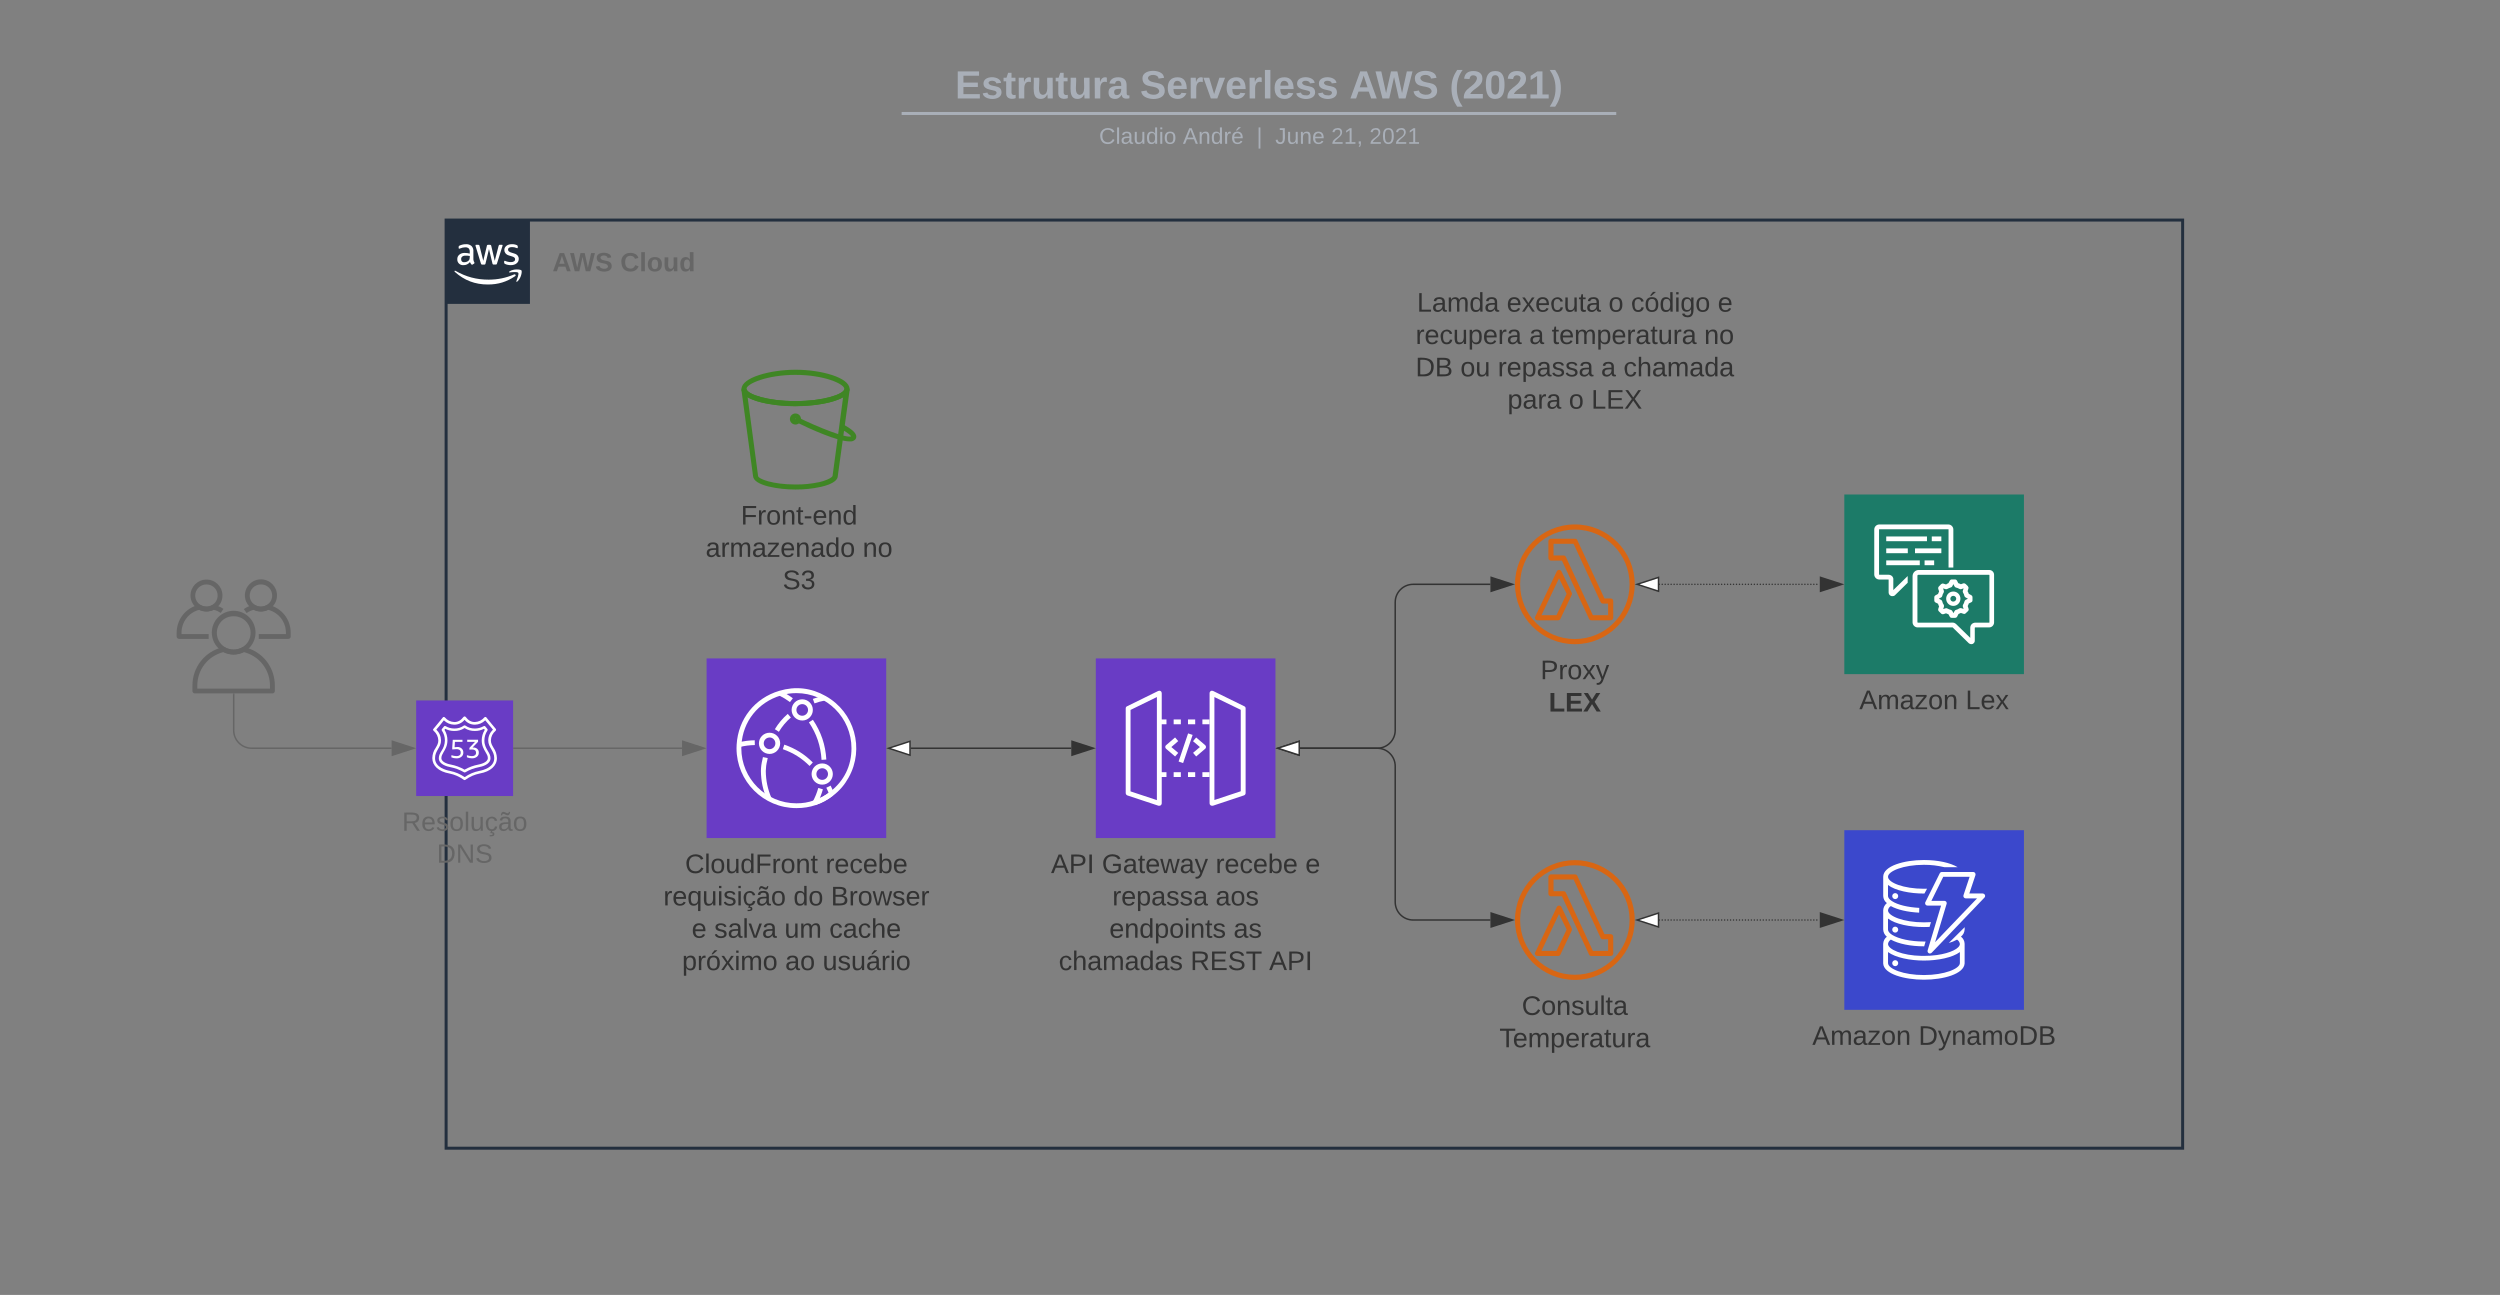 <svg xmlns="http://www.w3.org/2000/svg" xmlns:xlink="http://www.w3.org/1999/xlink" xmlns:lucid="lucid" width="1670" height="865"><rect width="100%" height="100%" fill="#808080" stroke="none"/><g transform="translate(-42 -33)" lucid:page-tab-id="0_0"><path d="M181.38 459.8h-19.75c-.9 0-1.63-.72-1.63-1.6v-2.43c0-9.04 5.94-16.62 14.75-18.74.4-.1.8-.05 1.16.16 2.6 1.38 5.42 1.38 8 0 .4-.22.76-.26 1.17-.17 2.3.57 4.22 1.4 6.2 2.7l-1.82 2.7c-1.47-.95-2.85-1.6-4.57-2.05-3.28 1.5-6.66 1.5-9.94 0-7.03 1.97-11.7 8.1-11.7 15.4v.78h18.14z" stroke="#fff" stroke-opacity="0" fill="#666"/><path d="M179.9 441.4c-5.9 0-10.65-4.76-10.65-10.62 0-5.86 4.76-10.62 10.64-10.62 5.86-.06 10.65 4.65 10.7 10.5.06 4.05-2 7.5-5.56 9.42-1.65.92-3.25 1.32-5.15 1.32zm0-18c-4.1 0-7.47 3.28-7.5 7.38 0 2.78 1.42 5.16 3.88 6.48 2.33 1.25 4.9 1.25 7.22 0 2.48-1.34 3.9-3.76 3.87-6.6-.05-4.04-3.4-7.3-7.48-7.25zM234.6 459.8h-19.75v-3.23H233v-.8c0-7.3-4.68-13.44-11.7-15.4-3.3 1.53-6.67 1.53-9.96 0-1.72.48-3.13 1.14-4.6 2.17l-1.85-2.67c1.96-1.37 3.87-2.24 6.2-2.83.4-.1.8-.04 1.18.16 2.57 1.4 5.42 1.4 8.02 0 .37-.2.75-.25 1.16-.16 8.8 2.12 14.75 9.7 14.75 18.73v2.42c0 .88-.7 1.58-1.6 1.6z" stroke="#fff" stroke-opacity="0" fill="#666"/><path d="M216.28 441.4c-5.9 0-10.7-4.8-10.7-10.72 0-5.9 4.83-10.68 10.75-10.68s10.7 4.82 10.7 10.72c0 4.02-2.04 7.45-5.58 9.37-1.67.9-3.28 1.3-5.17 1.3zm0-18c-4.1-.02-7.44 3.28-7.46 7.4-.02 2.77 1.4 5.14 3.86 6.45 2.32 1.26 4.9 1.26 7.23 0 2.52-1.33 3.96-3.77 3.9-6.6-.07-4.08-3.44-7.33-7.52-7.25zM224 496.2h-51.86c-.88 0-1.6-.7-1.6-1.6v-3.44c-.05-12.47 8.2-22.94 20.32-25.9.44-.1.83-.05 1.2.13 3.87 2.07 8.1 2.07 12 0 .35-.2.73-.25 1.17-.13 12.17 2.9 20.43 13.4 20.37 25.9v3.43c0 .9-.7 1.6-1.6 1.6zm-50.2-3.2h48.55v-1.84c0-10.73-6.93-19.75-17.34-22.54-4.56 2.2-9.35 2.2-13.92 0-10.4 2.8-17.3 11.8-17.3 22.54z" stroke="#fff" stroke-opacity="0" fill="#666"/><path d="M198.13 470.15c-2.57 0-4.76-.55-7.04-1.78-7.08-3.87-9.68-12.7-5.82-19.78 3.88-7.06 12.73-9.66 19.83-5.8 7.07 3.86 9.67 12.7 5.82 19.77-1.4 2.57-3.24 4.4-5.8 5.8-2.26 1.23-4.45 1.78-7 1.78zm0-25.5c-4.24-.05-7.9 2.07-9.93 5.8-2.92 5.4-.94 12.15 4.47 15.1 3.5 1.86 7.36 1.86 10.86 0 3.77-2.04 5.93-5.7 5.87-9.94-.1-6.1-5.14-11.03-11.27-10.95z" stroke="#fff" stroke-opacity="0" fill="#666"/><path d="M235.05 459.8H197.2c-.64 0-1.16-.5-1.16-1.17v-2.5c-.04-9.1 6-16.75 14.82-18.9.33-.1.6-.04.9.1 2.8 1.5 5.9 1.5 8.75 0 .25-.14.53-.2.85-.1 8.88 2.13 14.9 9.77 14.86 18.9v2.5c0 .66-.5 1.18-1.15 1.18zm-36.64-2.35h35.44v-1.33c0-7.83-5.06-14.4-12.65-16.45-3.35 1.6-6.84 1.6-10.17 0-7.6 2.04-12.62 8.62-12.62 16.45z" stroke="#fff" stroke-opacity="0" stroke-width=".73" fill="#fff" fill-opacity="0"/><path d="M199 459.8h-37.84c-.64 0-1.16-.5-1.16-1.17v-2.5c-.04-9.1 6-16.75 14.82-18.9.32-.1.6-.04.9.1 2.8 1.5 5.9 1.5 8.74 0 .24-.14.53-.2.85-.1 8.88 2.13 14.9 9.77 14.87 18.9v2.5c0 .66-.52 1.18-1.17 1.18zm-36.63-2.35h35.43v-1.33c0-7.83-5.06-14.4-12.65-16.45-3.34 1.6-6.83 1.6-10.17 0-7.6 2.04-12.6 8.62-12.6 16.45z" stroke="#fff" stroke-opacity="0" stroke-width=".73" fill="#fff" fill-opacity="0"/><path d="M385.25 532.82H497.6" stroke="#666" fill="none"/><path d="M385.27 533.32h-.52v-1h.52z" fill="#666"/><path d="M512.38 532.82l-14.27 4.64v-9.27z" stroke="#666" fill="#666"/><path d="M198.1 496.7v24.12c0 6.63 5.38 12 12 12h93.52" stroke="#666" fill="none"/><path d="M198.6 496.72h-1v-.5h1z" fill="#666"/><path d="M318.38 532.82l-14.26 4.64v-9.27z" stroke="#666" fill="#666"/><path d="M340 180h1160v620H340z" stroke="#232f3e" stroke-width="2" fill-opacity="0"/><path d="M340 180h56v56h-56v-56z" stroke="#fff" stroke-opacity="0" fill="#232f3e"/><path d="M358.22 205.87c-.04.48.05.87.17 1.34.1.4.28.7.48 1.07.04.1.08.22.08.34 0 .2-.12.36-.28.46l-.95.62c-.12.08-.25.13-.37.13-.16 0-.33-.06-.45-.2-.2-.2-.36-.43-.52-.7-.17-.25-.3-.53-.46-.86-1.1 1.37-2.62 2.1-4.4 2.06-1.14.06-2.12-.3-2.95-1.08-.78-.8-1.15-1.76-1.1-2.85-.05-1.23.4-2.28 1.35-3.08 1.07-.85 2.3-1.23 3.66-1.16.57 0 1.02.02 1.6.1.57.1 1.1.2 1.72.33v-1.1c.08-.88-.16-1.67-.7-2.37-.74-.56-1.56-.8-2.46-.7-.53 0-1.03.07-1.6.2-.58.13-1.03.3-1.6.5l-.5.2h-.24c-.2 0-.33-.16-.33-.45v-.75c0-.18.04-.34.12-.5.12-.16.24-.26.4-.33.66-.3 1.2-.5 1.9-.67.77-.2 1.47-.3 2.3-.28 1.47-.13 2.78.26 3.9 1.2.94 1.05 1.35 2.28 1.22 3.67zm-6.07 2.28c.57 0 1.06-.1 1.6-.28.57-.2 1.02-.5 1.44-.96.23-.27.4-.56.48-.93.12-.45.16-.84.16-1.3V204c-.53-.1-.94-.17-1.43-.2H353c-.8-.08-1.55.12-2.2.58-.54.45-.8 1.04-.75 1.73-.04.6.13 1.16.54 1.6.44.38.97.52 1.55.45zm12 1.6c-.22 0-.42-.03-.6-.15-.15-.17-.23-.36-.32-.6l-3.5-11.5-.1-.62c0-.24.1-.37.36-.37h1.47c.2 0 .37.04.57.15.17.18.25.37.3.6l2.5 9.96 2.38-9.93c0-.24.08-.44.28-.6.17-.12.37-.16.58-.15h1.2c.24 0 .4.03.6.15.17.18.25.36.3.6l2.33 9.94 2.56-10c.04-.2.16-.4.33-.58.15-.1.36-.17.56-.14h1.4c.16 0 .33.1.37.3v.31s0 .2-.12.35l-3.6 11.53c-.05.22-.13.42-.3.6-.2.1-.36.14-.57.13h-1.27c-.25.04-.45-.02-.62-.15-.16-.16-.25-.36-.3-.6l-2.3-9.6-2.3 9.6c-.03.24-.1.44-.27.6-.2.13-.4.2-.62.16zm19.2.38c-.82 0-1.5-.07-2.3-.25-.65-.13-1.14-.3-1.72-.6-.2-.1-.37-.23-.45-.42-.08-.14-.12-.28-.12-.43v-.75c0-.3.12-.46.32-.46h.3l.36.16c.58.23 1.03.4 1.6.5.62.14 1.15.2 1.8.2.8.05 1.5-.1 2.2-.5.48-.3.77-.8.72-1.4.05-.4-.12-.76-.36-1.04-.46-.4-.95-.65-1.52-.8l-2.18-.68c-.94-.25-1.73-.73-2.38-1.5-.5-.65-.74-1.35-.74-2.18 0-.6.12-1.08.4-1.6.3-.5.63-.9 1.08-1.22.5-.38.98-.6 1.6-.78.66-.18 1.2-.26 1.9-.25.32-.03.6-.03.97 0l1 .16.8.22.67.26c.16.1.28.22.45.38.08.15.12.3.12.5v.7c0 .32-.12.47-.37.47-.2-.03-.37-.08-.57-.18-.95-.42-1.8-.6-2.88-.58-.7-.04-1.3.1-1.97.4-.5.3-.74.8-.7 1.36 0 .4.13.76.46 1.05.5.4.98.65 1.6.82l2.1.67c.94.24 1.67.7 2.3 1.44.48.64.7 1.3.7 2.1 0 .63-.13 1.17-.38 1.73-.3.55-.62.95-1.1 1.32-.5.4-1 .66-1.6.84-.75.23-1.4.33-2.15.34zM386.1 217.48c-5.6 3.82-11.36 5.58-18.15 5.56-8.54.05-15.82-2.74-22.16-8.45-.5-.42 0-1 .48-.68 7.07 4.05 14.03 5.9 22.2 5.9 6.1-.04 11.3-1.1 16.93-3.47.83-.35 1.52.55.7 1.13z" stroke="#fff" stroke-opacity="0" fill="#fff"/><path d="M388.16 215.2c-.64-.82-4.16-.38-5.75-.2-.46 0-.53-.36-.1-.66 2.8-1.98 7.42-1.4 8-.74.6.67-.14 5.28-2.78 7.5-.4.32-.78.13-.6-.3.54-1.52 1.86-4.83 1.24-5.6z" stroke="#fff" stroke-opacity="0" fill="#fff"/><use xlink:href="#a" transform="matrix(1,0,0,1,411,200) translate(0 14.222)"/><use xlink:href="#b" transform="matrix(1,0,0,1,411,200) translate(45.333 14.222)"/><path d="M320 500.9h64.75v63.84H320V500.9z" stroke="#fff" stroke-opacity="0" fill="#693cc5"/><path d="M343.56 537.46c1.15.4 2.17.58 3.4.62.76.06 1.44-.12 2.07-.57.5-.45.74-1.02.7-1.7.08-.7-.15-1.3-.66-1.8-.68-.45-1.4-.63-2.2-.57-.98.02-1.8.07-2.77.18v-1.2l.34-5.25h6.5v1.4h-5.04l-.23 3.58c.6-.1 1.1-.16 1.73-.16 1.14-.08 2.13.26 3 1 .78.74 1.15 1.68 1.1 2.75.03 1.1-.4 2.07-1.27 2.78-.98.77-2.08 1.12-3.34 1.07-1.24 0-2.28-.2-3.4-.7zM357.67 532.34h.32c1.06-.07 2 .23 2.82.9.74.7 1.1 1.57 1.03 2.56.04 1.1-.4 2.04-1.27 2.74-1 .75-2.1 1.08-3.38 1.02-1.2 0-2.2-.22-3.3-.7v-1.4c1.1.4 2.12.58 3.3.62.78.06 1.46-.14 2.1-.6.5-.43.76-1.02.7-1.7 0-1.4-.9-2.12-2.7-2.12-.6 0-1.13.03-1.73.1v-1.17l3.74-4.03h-5.2v-1.44h7.24v1.4z" stroke="#fff" stroke-opacity="0" fill="#fff"/><path d="M352.38 549c-.17 0-.3-.04-.45-.13-2.93-1.7-5.7-2.74-9.04-3.4-1.84-.32-7.77-1.7-7.77-5.96 0-1.9.76-3.2 1.72-4.8 1.5-2.18 2.25-4.38 2.35-7 0-2.52-.66-4.63-2.07-6.74-.2-.3-.17-.7.07-1l1.38-1.7c.27-.32.72-.4 1.1-.2 1.87 1.08 3.66 1.55 5.83 1.58 2.4.03 4.43-.6 6.36-1.98.3-.22.73-.22 1 0 1.97 1.38 4 2 6.4 1.98 2.13-.03 3.96-.54 5.82-1.57.38-.22.83-.13 1.1.18l1.4 1.7c.23.3.26.7.05 1-1.4 2.1-2.03 4.23-2.07 6.75 0 3.03 1.25 5.1 2.35 7 .98 1.6 1.74 2.9 1.74 4.8 0 4.27-5.94 5.65-7.77 5.97-3.35.66-6.1 1.67-9.04 3.4-.14.1-.28.12-.45.12zm-13.46-28.5c1.35 2.26 1.97 4.5 1.97 7.1 0 3.5-1.43 5.93-2.6 7.85-.86 1.5-1.45 2.52-1.45 3.97 0 3.02 5.28 4.13 6.32 4.3 3.4.68 6.17 1.72 9.18 3.42 3-1.7 5.8-2.74 9.18-3.4 1.07-.2 6.35-1.3 6.35-4.32 0-1.45-.6-2.46-1.5-3.97-1.13-1.92-2.58-4.35-2.58-7.84.04-2.6.66-4.84 2.04-7.1l-.55-.67c-1.94.98-3.84 1.45-6.05 1.45-2.56.03-4.73-.57-6.9-1.95-2.14 1.38-4.35 1.98-6.9 1.95-2.2 0-4.08-.47-6.04-1.45z" stroke="#fff" stroke-opacity="0" fill="#fff"/><path d="M352.4 554.1c-.22 0-.4-.04-.57-.17-3.06-2.17-6.04-3.5-9.7-4.25-7.12-1.28-11.35-5.15-11.35-10.25.1-2.6.78-4.8 2.3-6.97.94-1.58 1.72-2.94 1.72-4.8-.1-2.6-1.17-4.77-3.15-6.52-.4-.25-.48-.8-.18-1.2.05 0 .05-.03.05-.03 0-.07 5.1-6.07 6.25-7.6.13-.26.4-.38.65-.38.3 0 .52.08.73.3 1.64 1.9 3.75 2.97 6.34 3.1 2.4 0 4.3-1.07 6.12-3.4.34-.4.95-.47 1.33-.13.05.03.1.07.13.12 1.82 2.38 3.7 3.4 6.13 3.4 2.6-.13 4.7-1.2 6.35-3.1.22-.22.43-.3.73-.3.26 0 .52.12.65.38 1.17 1.53 6.2 7.53 6.25 7.6.13.18.22.4.18.65 0 .25-.13.42-.3.6-2 1.74-3.07 3.9-3.15 6.5 0 1.87.83 3.23 1.73 4.8 1.5 2.17 2.2 4.4 2.3 6.98 0 5.1-4.24 8.97-11.36 10.25-3.66.76-6.64 2.04-9.7 4.25-.13.1-.3.17-.48.17zm-18.94-33.72c2.07 2.04 3.1 4.42 3.15 7.27 0 2.34-1 4.04-1.98 5.7-1.03 1.83-2.02 3.5-2.02 6.12 0 6.2 7.54 8.04 9.83 8.46 3.75.77 6.82 2.05 9.96 4.17 3.1-2.12 6.16-3.4 9.92-4.17 2.28-.42 9.83-2.25 9.83-8.46 0-2.63-1-4.25-2.03-6.12-1-1.7-1.98-3.4-1.98-5.7.04-2.85 1.08-5.23 3.15-7.27-1.18-1.36-3.77-4.47-5.15-6.2-1.94 1.86-4.22 2.84-6.9 2.92-2.8 0-5.17-1.14-6.9-3.27-1.77 2.13-4.14 3.27-6.94 3.27-2.67-.08-4.95-1.06-6.9-2.93-1.25 1.74-3.88 4.85-5.04 6.2z" stroke="#fff" stroke-opacity="0" fill="#fff"/><use xlink:href="#c" transform="matrix(1,0,0,1,290,573.738) translate(20.574 14.222)"/><use xlink:href="#d" transform="matrix(1,0,0,1,290,573.738) translate(43.784 35.556)"/><path d="M453.15 77c0-4.42 3.58-8 8-8h836.75c4.4 0 8 3.58 8 8v25.16c0 4.4-3.6 8-8 8H461.15c-4.42 0-8-3.6-8-8z" stroke="#000" stroke-opacity="0" stroke-width="2" fill="#fff" fill-opacity="0"/><use xlink:href="#e" transform="matrix(1,0,0,1,457.147,73) translate(222.879 25.783)"/><use xlink:href="#f" transform="matrix(1,0,0,1,457.147,73) translate(346.415 25.783)"/><use xlink:href="#g" transform="matrix(1,0,0,1,457.147,73) translate(486.267 25.783)"/><use xlink:href="#h" transform="matrix(1,0,0,1,457.147,73) translate(553.133 25.783)"/><path d="M645.3 108.8h475.35M645.32 108.8h-1.03M1120.62 108.8h1.03" stroke="#a9afb8" stroke-width="2" fill="none"/><path d="M453.15 118.16c0-4.42 3.58-8 8-8h837.7c4.42 0 8 3.58 8 8V121c0 4.42-3.58 8-8 8h-837.7c-4.42 0-8-3.58-8-8z" stroke="#000" stroke-opacity="0" stroke-width="2" fill="#fff" fill-opacity="0"/><use xlink:href="#i" transform="matrix(1,0,0,1,457.147,114.155) translate(319.045 14.917)"/><use xlink:href="#j" transform="matrix(1,0,0,1,457.147,114.155) translate(375.004 14.917)"/><use xlink:href="#k" transform="matrix(1,0,0,1,457.147,114.155) translate(424.249 14.917)"/><use xlink:href="#l" transform="matrix(1,0,0,1,457.147,114.155) translate(436.699 14.917)"/><use xlink:href="#m" transform="matrix(1,0,0,1,457.147,114.155) translate(474.09 14.917)"/><use xlink:href="#n" transform="matrix(1,0,0,1,457.147,114.155) translate(499.584 14.917)"/><path d="M1117.94 671.6H1105c-.66 0-1.26-.38-1.52-.98l-18.14-38.9h-7.32c-.9 0-1.7-.75-1.7-1.68v-11.22c0-.92.8-1.7 1.7-1.7h16.15c.7 0 1.25.4 1.5 1l18.1 38.9h4.17c.9 0 1.7.75 1.7 1.73v11.16c0 .94-.8 1.7-1.7 1.7zm-11.9-3.43h10.17v-7.73h-3.5c-.65 0-1.25-.38-1.5-.98l-18.07-38.95h-13.38v7.8h6.67c.7 0 1.3.38 1.56.98z" stroke="#fff" stroke-opacity="0" fill="#d86613"/><path d="M1082.8 671.6H1069c-.92 0-1.7-.77-1.7-1.7 0-.28.06-.5.2-.72l14.43-30.27c.3-.6.88-.97 1.55-.97s1.24.34 1.54.95l6.9 14.3c.22.48.22.98 0 1.45l-7.56 16c-.3.6-.86.97-1.53.97zm-11.1-3.4h10.02l6.8-14.27-5.1-10.37z" stroke="#fff" stroke-opacity="0" fill="#d86613"/><path d="M1094 687.57c-22.08 0-40-17.92-40-40s17.92-40 40-40 40 17.92 40 40-17.92 40-40 40zm0-76.56c-20.24 0-36.56 16.33-36.56 36.57 0 20.24 16.32 36.56 36.56 36.56 20.24 0 36.56-16.32 36.56-36.56 0-20.24-16.32-36.56-36.56-36.56z" stroke="#fff" stroke-opacity="0" fill="#d86613"/><use xlink:href="#o" transform="matrix(1,0,0,1,1023.996,696.569) translate(34.55 14.4)"/><use xlink:href="#p" transform="matrix(1,0,0,1,1023.996,696.569) translate(19.6 36)"/><path d="M1117.94 447.36H1105c-.66 0-1.26-.38-1.52-.98l-18.14-38.9h-7.32c-.9 0-1.7-.76-1.7-1.68v-11.22c0-.93.8-1.7 1.7-1.7h16.15c.7 0 1.25.4 1.5 1l18.1 38.88h4.17c.9 0 1.7.76 1.7 1.74v11.17c0 .92-.8 1.7-1.7 1.7zm-11.9-3.43h10.17v-7.74h-3.5c-.65 0-1.25-.4-1.5-1l-18.07-38.93h-13.38v7.78h6.67c.7 0 1.3.4 1.56.98z" stroke="#fff" stroke-opacity="0" fill="#d86613"/><path d="M1082.8 447.36H1069c-.92 0-1.7-.78-1.7-1.72 0-.27.06-.47.2-.7l14.43-30.28c.3-.6.88-.97 1.55-.97s1.24.33 1.54.93l6.9 14.3c.22.48.22 1 0 1.46l-7.56 15.98c-.3.6-.86.98-1.53.98zm-11.1-3.4h10.02l6.8-14.28-5.1-10.37z" stroke="#fff" stroke-opacity="0" fill="#d86613"/><path d="M1094 463.32c-22.08 0-40-17.92-40-40s17.92-40 40-40 40 17.92 40 40-17.92 40-40 40zm0-76.56c-20.24 0-36.56 16.32-36.56 36.56 0 20.24 16.32 36.56 36.56 36.56 20.24 0 36.56-16.32 36.56-36.56 0-20.24-16.32-36.56-36.56-36.56z" stroke="#fff" stroke-opacity="0" fill="#d86613"/><use xlink:href="#q" transform="matrix(1,0,0,1,1023.996,472.323) translate(47.025 14.4)"/><use xlink:href="#r" transform="matrix(1,0,0,1,1023.996,472.323) translate(52.525 36)"/><path d="M774 472.82h120v120H774v-120z" stroke="#fff" stroke-opacity="0" fill="#693cc5"/><path d="M851.6 571.25c-.35 0-.64-.16-.93-.3-.43-.32-.67-.78-.67-1.32v-73.6c0-.55.3-1.1.77-1.4.48-.3 1.08-.3 1.58-.07l20.82 10.22c.56.23.9.76.9 1.38v56.56c.02.76-.42 1.38-1.1 1.6l-20.8 6.93h-.56zm1.62-72.62v68.77l17.6-5.84v-54.4zM816.38 571.24h-.5l-20.8-6.9c-.68-.24-1.1-.93-1.1-1.63v-56.54c0-.62.35-1.15.9-1.38l20.8-10.22c.54-.24 1.1-.24 1.62.07.48.3.74.85.74 1.4v73.6c0 .54-.24 1-.67 1.3-.3.24-.6.3-1 .3zm-19.2-9.6l17.62 5.84v-68.85l-17.6 8.6z" stroke="#fff" stroke-opacity="0" fill="#fff"/><path d="M850 516.82h-4.8v-3.2h4.8zm-9.6 0h-4.82v-3.2h4.8zm-9.6 0H826v-3.2h4.8zm-9.6 0h-4.8v-3.2h4.8zM850 552.02h-4.8v-3.2h4.8zm-9.6 0h-4.82v-3.2h4.8zm-9.6 0H826v-3.2h4.8zm-9.6 0h-4.8v-3.2h4.8zM826.97 538.33l-6-5.13c-.7-.58-.76-1.6-.2-2.26l.2-.18 5.98-5.14 2.1 2.43-4.6 3.98 4.6 3.9zM841.04 538.33l-2.08-2.43 4.57-3.87-4.6-3.92 2.1-2.48 6 5.12c.68.58.76 1.6.2 2.27l-.2.17z" stroke="#fff" stroke-opacity="0" fill="#fff"/><path d="M829.3 541.7l6.35-18.8 3.03 1.02-6.36 18.8-3.03-1.02z" stroke="#fff" stroke-opacity="0" stroke-width=".32" fill="#fff"/><use xlink:href="#s" transform="matrix(1,0,0,1,743.996,601.825) translate(0.05 14.4)"/><use xlink:href="#t" transform="matrix(1,0,0,1,743.996,601.825) translate(34.05 14.4)"/><use xlink:href="#u" transform="matrix(1,0,0,1,743.996,601.825) translate(110 14.4)"/><use xlink:href="#v" transform="matrix(1,0,0,1,743.996,601.825) translate(169.95 14.4)"/><use xlink:href="#w" transform="matrix(1,0,0,1,743.996,601.825) translate(41.025 36)"/><use xlink:href="#x" transform="matrix(1,0,0,1,743.996,601.825) translate(109.975 36)"/><use xlink:href="#y" transform="matrix(1,0,0,1,743.996,601.825) translate(39.025 57.6)"/><use xlink:href="#z" transform="matrix(1,0,0,1,743.996,601.825) translate(121.975 57.6)"/><use xlink:href="#A" transform="matrix(1,0,0,1,743.996,601.825) translate(5.25 79.2)"/><use xlink:href="#B" transform="matrix(1,0,0,1,743.996,601.825) translate(93.2 79.2)"/><use xlink:href="#C" transform="matrix(1,0,0,1,743.996,601.825) translate(145.75 79.2)"/><path d="M1274 587.57h120v120h-120v-120z" stroke="#fff" stroke-opacity="0" stroke-width="2" fill="#3b48cc"/><path d="M1354.4 652.35l-10.6 10.55c2-.56 3.64-1.2 5.5-2.24 1.08.64 1.68 1.68 1.9 2.88 0 2.96-6.2 6.15-15.4 7.43-3.05.4-5.55.56-8.6.56h-1.58c-12.95-.24-22.42-4.3-22.42-8 .16-1.2.82-2.15 1.9-2.87 5 2.8 13.17 4.48 22.1 4.48h.16l.93-3.2h-1.1c-8.82 0-16.98-1.76-21.28-4.48-1.74-1.1-2.72-2.4-2.72-3.43v-7.44c4.9 3.75 14.64 5.67 24 5.67 1.25 0 2.5 0 3.75-.08l.93-3.2c-1.63.07-3.1.15-4.68.15-13.72 0-24-4.24-24-8 .16-1.27.82-2.23 1.9-2.87 4.4 2.48 11.2 4 18.9 4.4l.1-3.2c-7.57-.4-14.42-2-18.18-4.48-1.74-1.04-2.67-2.32-2.72-3.43v-7.36c4.9 3.77 14.64 5.7 24 5.7h.33l1.74-3.2h-2.07c-13.72 0-24-4.17-24-8 0-3.76 10.28-8 24-8 4.84 0 8.98.48 13.7 1.6h8.83c-4.84-2.96-13.12-4.8-22.53-4.8-13.17 0-27.2 3.92-27.2 11.2v12.87c.1 1.9.9 3.5 2.44 4.7-1.53 1.3-2.34 2.9-2.45 4.8v12.8c.1 2 .9 3.6 2.44 4.87-1.53 1.2-2.34 2.8-2.45 4.8V676.64c.42 7.04 14.2 10.8 27.2 10.8s26.77-3.76 27.2-10.87V663.45c-.05-1.9-.92-3.6-2.44-4.8 1.52-1.2 2.34-2.86 2.45-4.78zm-3.2 23.98c0 3.76-10.3 8-24 8-13.72 0-24-4.16-24-8v-7.35c4.9 3.67 14.64 5.67 24 5.67s19.1-2 24-5.67z" stroke="#fff" stroke-opacity="0" stroke-width="2" fill="#fff"/><path d="M1310 631.6c0 1.1-.9 2-2 2s-2-.9-2-2 .9-2 2-2 2 .9 2 2zM1310 654c0 1.1-.9 2-2 2s-2-.9-2-2 .9-2 2-2 2 .9 2 2zM1310 676.4c0 1.1-.9 2-2 2s-2-.9-2-2 .9-2 2-2 2 .9 2 2zM1331.18 669.94c-.28 0-.52-.06-.8-.22-.64-.38-.92-1.14-.72-1.85l8.98-29.95h-9.06c-.88.05-1.6-.65-1.6-1.58 0-.27.04-.54.2-.76l9.58-19.22c.28-.55.8-.87 1.44-.87h20.8c.9-.07 1.6.64 1.66 1.5.04.23 0 .4-.05.6l-4.1 12.26h8.97c.88.06 1.6.76 1.6 1.63 0 .43-.16.76-.44 1.08l-35.2 36.8c-.32.4-.73.56-1.25.56zm1-35.18h8.63c.53 0 .97.22 1.3.6.27.44.4.93.23 1.42l-7.7 25.6 28.03-29.25h-7.46c-.88 0-1.64-.65-1.68-1.53 0-.2 0-.43.08-.6l4.1-12.3h-17.62z" stroke="#fff" stroke-opacity="0" stroke-width="2" fill="#fff"/><use xlink:href="#D" transform="matrix(1,0,0,1,1243.996,716.569) translate(8.6 14.4)"/><use xlink:href="#E" transform="matrix(1,0,0,1,1243.996,716.569) translate(79.55 14.4)"/><path d="M514 472.82h120v120H514v-120z" stroke="#fff" stroke-opacity="0" fill="#693cc5"/><path d="M587.82 569.9l-2.86-1.5c1.62-3.02 2.7-5.73 3.65-9.04l3.08.9c-1 3.54-2.15 6.4-3.86 9.64zm2.97-29.3c-.58-9.4-3.24-17.24-8.44-25.07l2.67-1.73c5.54 8.28 8.36 16.64 8.97 26.58zM569.7 502c-2.46-1.8-4.67-3.16-7.4-4.52l1.46-2.86c2.9 1.43 5.26 2.86 7.86 4.82zM582.8 544.66c-5.32-5.26-10.82-8.72-17.88-11.2l1-3.04c7.52 2.64 13.4 6.3 19.04 11.92zM595.98 563.77c-.6-1.6-1.27-3.07-2-4.56l2.87-1.42c.82 1.66 1.46 3.08 2.12 4.8z" stroke="#fff" stroke-opacity="0" fill="#fff"/><path d="M586.9 570.66l-1.02-3.02c4.04-1.36 7.26-3.1 10.62-5.7l1.96 2.5c-3.66 2.86-7.16 4.75-11.56 6.22zM536.04 532.02l-.73-3.1c3.75-.92 7-1.34 10.84-1.42l.08 3.2c-3.6.07-6.67.47-10.18 1.32zM562.28 521.85l-2.68-1.75c2.47-4.02 5.06-7.1 8.6-10.24l2.1 2.43c-3.3 2.9-5.72 5.8-8.02 9.55zM586.08 502.87l-1.1-3c2.54-.95 4.76-1.58 7.42-2.12l.6 3.2c-2.5.47-4.56 1.05-6.92 1.92zM554.4 567.22c-2.75-6.37-4-12.24-4.12-19.2.06-2.67.36-4.95 1-7.54.1-.57.23-1.14.35-1.74l3.2.63c-.1.6-.24 1.17-.35 1.77-.6 2.36-.87 4.44-.93 6.9.07 6.5 1.24 12.04 3.8 18.05z" stroke="#fff" stroke-opacity="0" fill="#fff"/><path d="M574 572.82c-22.08 0-40-17.94-40-39.97 0-.88 0-1.6.08-2.48 1.04-17.06 12.08-31 28.47-35.9 10.8-3.2 21.2-2.07 30.96 3.46 19.3 10.8 26.17 35.16 15.37 54.47-2.72 4.88-5.92 8.65-10.4 12.1-7.36 5.6-15.2 8.32-24.48 8.32zm0-76.82c-3.77 0-6.97.48-10.5 1.6-15.1 4.57-25.26 17.3-26.22 33 0 .8-.08 1.53-.08 2.25 0 20.27 16.48 36.77 36.8 36.77 4.23 0 7.83-.56 11.83-2 4.08-1.36 7.28-3.05 10.64-5.7 9.36-7.2 14.32-17.3 14.32-29.07 0-20.34-16.5-36.85-36.8-36.85z" stroke="#fff" stroke-opacity="0" fill="#fff"/><path d="M577.88 514.3c-3.9 0-7.08-3.16-7.08-7.08 0-3.9 3.17-7.08 7.08-7.08 3.92 0 7.1 3.17 7.1 7.08v.02c0 3.9-3.17 7.07-7.08 7.07h-.02zm0-10.95c-2.14 0-3.88 1.75-3.88 3.9 0 2.14 1.74 3.87 3.88 3.87 2.14 0 3.9-1.73 3.9-3.88 0-2.14-1.76-3.9-3.9-3.9zM556.06 536.63c-3.9 0-7.1-3.17-7.1-7.1 0-3.9 3.2-7.07 7.1-7.07 3.9 0 7.1 3.17 7.1 7.08-.03 3.92-3.2 7.08-7.1 7.1zm0-10.97c-2.14 0-3.88 1.74-3.88 3.88 0 2.15 1.74 3.9 3.88 3.9 2.14 0 3.88-1.75 3.88-3.9v-.02c0-2.16-1.74-3.9-3.88-3.9zM591.24 557.14c-3.9.02-7.1-3.16-7.1-7.07 0-3.9 3.16-7.1 7.07-7.1 3.93-.02 7.1 3.16 7.12 7.07v.03c0 3.9-3.16 7.07-7.08 7.07zm0-10.95c-2.15 0-3.9 1.73-3.9 3.87 0 2.16 1.75 3.9 3.9 3.9 2.13 0 3.87-1.74 3.87-3.9 0-2.14-1.72-3.88-3.86-3.88z" stroke="#fff" stroke-opacity="0" fill="#fff"/><use xlink:href="#F" transform="matrix(1,0,0,1,483.996,601.825) translate(15.625 14.4)"/><use xlink:href="#G" transform="matrix(1,0,0,1,483.996,601.825) translate(109.425 14.4)"/><use xlink:href="#H" transform="matrix(1,0,0,1,483.996,601.825) translate(1.15 36)"/><use xlink:href="#I" transform="matrix(1,0,0,1,483.996,601.825) translate(88 36)"/><use xlink:href="#J" transform="matrix(1,0,0,1,483.996,601.825) translate(113 36)"/><use xlink:href="#K" transform="matrix(1,0,0,1,483.996,601.825) translate(20.05 57.6)"/><use xlink:href="#L" transform="matrix(1,0,0,1,483.996,601.825) translate(35.05 57.6)"/><use xlink:href="#M" transform="matrix(1,0,0,1,483.996,601.825) translate(82 57.6)"/><use xlink:href="#N" transform="matrix(1,0,0,1,483.996,601.825) translate(111.95 57.6)"/><use xlink:href="#O" transform="matrix(1,0,0,1,483.996,601.825) translate(13.625 79.2)"/><use xlink:href="#P" transform="matrix(1,0,0,1,483.996,601.825) translate(82.475 79.2)"/><use xlink:href="#Q" transform="matrix(1,0,0,1,483.996,601.825) translate(107.475 79.2)"/><path d="M573.34 360c-10.84 0-28.1-2.46-28.32-9.1l-7.72-57.2c-.15-.97.43-1.86 1.37-2.06.94-.14 1.88.47 2.1 1.43.8 3.28 13.64 7.86 32.64 7.86s31.86-4.58 32.66-7.86c.2-.96 1.15-1.57 2.1-1.43.93.2 1.5 1.1 1.37 2.05l-7.88 57.2c0 2.26-2.1 4.18-6 5.75-1.8.68-3.4 1.16-5.27 1.57-5.92 1.3-10.97 1.78-17.04 1.78zm-31.93-61.66l6.95 52.3v.2c0 2.05 9.75 5.8 24.92 5.8 5.77.08 10.6-.47 16.25-1.63 1.73-.4 3.18-.88 4.84-1.56 3.1-1.23 3.83-2.33 3.83-2.67v-.2l7-52.23c-6.58 3.9-19.8 6-31.93 6-12.14 0-25.28-2.1-31.86-6z" stroke="#fff" stroke-opacity="0" fill="#3f8624"/><path d="M573.35 304.32c-16.15 0-34.25-3.65-35.98-10.4V292.98v-.23c0-7.52 19.04-12.77 36.13-12.77 17.08 0 35.98 5.25 35.98 12.77v.22l-.08.7v.2c-1.87 6.77-19.97 10.42-36.05 10.42zm-32.66-11.2c1.07 3.3 13.83 7.8 32.65 7.8s31.58-4.5 32.66-7.8v-.45c-.2-3.3-13.6-9.26-32.65-9.26-19.03 0-32.52 5.96-32.73 9.27zM609.53 327.86c-8.08 0-25.83-8-36.93-13.46l1.5-3.06c15.3 7.53 33.36 14.5 36.46 13.18-.25-.48-1.4-2.02-6.83-4.97l-.25-.17 1.7-2.96.25.17c5.46 2.98 8.07 5.3 8.52 7.5.17.93-.08 1.83-.7 2.57-1.03.95-2.32 1.36-3.72 1.2z" stroke="#fff" stroke-opacity="0" fill="#3f8624"/><path d="M573.35 316.6c-2.04 0-3.7-1.66-3.7-3.7s1.66-3.7 3.7-3.7 3.7 1.66 3.7 3.7-1.66 3.7-3.7 3.7zm0-4c-.18 0-.3.14-.3.3 0 .33.6.33.6 0v-.04c0-.16-.14-.28-.3-.28z" stroke="#fff" stroke-opacity="0" fill="#3f8624"/><g><use xlink:href="#R" transform="matrix(1,0,0,1,507.296,369) translate(29.575 14.4)"/><use xlink:href="#S" transform="matrix(1,0,0,1,507.296,369) translate(6.05 36)"/><use xlink:href="#T" transform="matrix(1,0,0,1,507.296,369) translate(110.95 36)"/><use xlink:href="#U" transform="matrix(1,0,0,1,507.296,369) translate(57.5 57.6)"/></g><path d="M1274 363.32h120v120h-120v-120z" stroke="#fff" stroke-opacity="0" fill="#1c7b68"/><path d="M1343.47 383.34h-46.1c-1.85 0-3.37 1.52-3.37 3.36v30.07c0 1.83 1.52 3.35 3.36 3.35h6.16l.08.16v8.64c.08.96.64 1.84 1.6 2.16.32.16.56.16.88.16.73 0 1.3-.16 1.77-.64l8.48-8.32v-4.48l-9.6 9.36v-6.72c.16-.96-.16-1.76-.73-2.48-.64-.63-1.52-1.03-2.4-1.03h-6.24c-.08 0-.16-.08-.16-.16V386.7c0-.08.08-.16.16-.16h46.1c.1 0 .17.08.17.16v25.43h3.2V386.7c0-1.84-1.52-3.36-3.36-3.36zm-14.25 11.2H1302v-3.2h27.22zm9.6 0h-6.4v-3.2h6.4zm-22.4 8H1302v-3.2h14.4zm22.4 0h-17.6v-3.2h17.6zm-14.4 8H1302v-3.2h22.42zm9.6 0h-6.4v-3.2h6.4zm24.74 52.77c-.56 0-1.12-.23-1.6-.63l-10.8-10.56h-23.46c-1.84-.07-3.3-1.6-3.3-3.43v-30.8c0-2.22 1.78-4.14 4.1-4.14h47.15c1.76 0 3.2 1.44 3.2 3.2V448.75c0 1.84-1.44 3.36-3.28 3.36h-9.45c-.08.1-.16.17-.16.25v8.48c.08.96-.48 1.84-1.44 2.32-.32.08-.56.16-.96.16zm-.72-2.47zm-11.53-11.92c.73 0 1.45.33 2.02.8l9.6 9.37v-6.72c0-1.92 1.44-3.36 3.28-3.44h9.37c.08 0 .16-.07.16-.15v-31.58c0-.16-.16-.24-.32-.24h-47.06c-.48 0-.72.24-.72.8v30.86c0 .15.24.3.32.3zm1.37-3.2h-2.08c-.57 0-1.13-.23-1.37-.8l-.88-1.6c-.56-.15-1.04-.4-1.6-.63l-1.68.56c-.64.16-1.2 0-1.6-.4l-1.52-1.5c-.4-.4-.56-.97-.4-1.6l.56-1.7c-.3-.55-.55-1.1-.7-1.75l-1.6-.8c-.57-.24-.9-.8-.9-1.44v-2.08c0-.56.33-1.12.9-1.36l1.6-.88c.23-.56.4-1.12.7-1.68l-.55-1.68c-.16-.64 0-1.2.4-1.6l1.44-1.52c.47-.4 1.03-.56 1.6-.4l1.75.56c.48-.32.96-.64 1.6-.88l.88-1.6c.24-.56.8-.88 1.36-.88h2.07c.65 0 1.2.32 1.45.88l.8 1.6c.64.16 1.12.4 1.76.72l1.6-.56c.56-.16 1.12 0 1.6.4l1.44 1.44c.4.48.56 1.04.4 1.6l-.56 1.76c.32.56.64 1.12.8 1.76l1.6.88c.56.32.88.8.88 1.44v2.08c0 .56-.32 1.04-.88 1.28l-1.6.8c-.16.64-.4 1.12-.72 1.68l.56 1.76c.24.56.08 1.12-.32 1.6l-1.52 1.43c-.4.47-.96.63-1.6.4l-1.68-.57c-.56.32-1.04.48-1.6.72l-.8 1.6c-.32.64-.88 1.04-1.6.96zm-1.04-3.2h.08l.73-1.34c.16-.4.56-.72 1.05-.8.8-.24 1.44-.48 2.08-.96.48-.24.88-.24 1.36-.16l1.44.48.08-.08-.48-1.44c-.08-.48-.08-.88.16-1.28.48-.72.72-1.36.96-2.24.08-.4.4-.8.8-1.04l1.36-.64v-.16l-1.36-.72c-.48-.24-.72-.56-.88-1.04-.16-.8-.4-1.44-.88-2.16-.24-.4-.32-.88-.16-1.36l.48-1.44-.08-.08-1.44.48c-.4.16-.88.08-1.28-.16-.72-.4-1.44-.72-2.24-.88-.5-.16-.8-.4-1.05-.88l-.64-1.28h-.15l-.64 1.28c-.23.4-.55.72-1.03.8-.8.24-1.52.56-2.24.96-.48.24-.88.32-1.36.16l-1.44-.48-.08.08.48 1.44c.16.48.08.96-.16 1.36-.48.72-.72 1.36-.88 2.16-.17.48-.4.88-.9 1.04l-1.27.72v.16l1.28.64c.5.24.8.64.9 1.12.15.88.47 1.52.95 2.16.24.4.24.88.16 1.36l-.47 1.44.08.08 1.45-.48c.48-.16.88-.08 1.28.16.8.4 1.44.72 2.24.88.48.16.8.4 1.04.8zm0-4.78c-2.72 0-4.8-2.16-4.8-4.8 0-2.64 2.08-4.8 4.8-4.8 2.65 0 4.73 2.16 4.73 4.8 0 2.64-2.08 4.8-4.73 4.8zm0-6.72h-.08c-1.04 0-1.92.88-1.92 1.92 0 1.12.88 2 2 1.92 1.04 0 1.93-.88 1.93-1.92s-.9-1.92-1.93-1.92z" stroke="#fff" stroke-opacity="0" fill="#fff"/><g><use xlink:href="#D" transform="matrix(1,0,0,1,1243.996,492.323) translate(40.025 14.4)"/><use xlink:href="#V" transform="matrix(1,0,0,1,1243.996,492.323) translate(110.975 14.4)"/></g><path d="M1150.88 423.32c0 .28-.22.5-.5.5s-.5-.22-.5-.5c0-.27.22-.5.5-.5s.5.23.5.5zm2 0c0 .28-.24.5-.5.5-.3 0-.5-.22-.5-.5 0-.27.2-.5.5-.5.26 0 .5.23.5.5zm1.97 0c0 .28-.22.5-.5.5-.27 0-.5-.22-.5-.5 0-.27.23-.5.5-.5.28 0 .5.23.5.5zm2 0c0 .28-.24.5-.5.5-.3 0-.5-.22-.5-.5 0-.27.2-.5.5-.5.26 0 .5.23.5.5zm1.97 0c0 .28-.22.5-.5.5-.27 0-.5-.22-.5-.5 0-.27.23-.5.5-.5.28 0 .5.23.5.5zm2 0c0 .28-.23.5-.5.5-.3 0-.5-.22-.5-.5 0-.27.2-.5.5-.5.27 0 .5.23.5.5zm1.97 0c0 .28-.23.5-.5.5-.28 0-.5-.22-.5-.5 0-.27.22-.5.5-.5.27 0 .5.23.5.5zm1.98 0c0 .28-.22.5-.5.5s-.5-.22-.5-.5c0-.27.22-.5.5-.5s.5.23.5.5zm2 0c0 .28-.24.5-.5.5-.3 0-.5-.22-.5-.5 0-.27.2-.5.5-.5.26 0 .5.23.5.5zm1.97 0c0 .28-.22.5-.5.5-.27 0-.5-.22-.5-.5 0-.27.23-.5.5-.5.28 0 .5.23.5.5zm2 0c0 .28-.24.5-.5.5-.3 0-.5-.22-.5-.5 0-.27.2-.5.5-.5.26 0 .5.23.5.5zm1.97 0c0 .28-.22.5-.5.5-.27 0-.5-.22-.5-.5 0-.27.23-.5.5-.5.28 0 .5.23.5.5zm2 0c0 .28-.23.5-.5.5-.3 0-.5-.22-.5-.5 0-.27.2-.5.5-.5.27 0 .5.23.5.5zm1.98 0c0 .28-.23.5-.5.5-.28 0-.5-.22-.5-.5 0-.27.22-.5.5-.5.27 0 .5.23.5.5zm1.98 0c0 .28-.22.5-.5.5s-.5-.22-.5-.5c0-.27.22-.5.5-.5s.5.23.5.5zm2 0c0 .28-.24.5-.5.5-.3 0-.5-.22-.5-.5 0-.27.2-.5.5-.5.26 0 .5.23.5.5zm1.97 0c0 .28-.22.5-.5.5-.27 0-.5-.22-.5-.5 0-.27.23-.5.5-.5.28 0 .5.23.5.5zm2 0c0 .28-.24.5-.5.5-.3 0-.5-.22-.5-.5 0-.27.2-.5.5-.5.26 0 .5.23.5.5zm1.97 0c0 .28-.22.5-.5.5-.27 0-.5-.22-.5-.5 0-.27.23-.5.5-.5.28 0 .5.23.5.5zm2 0c0 .28-.23.5-.5.5-.3 0-.5-.22-.5-.5 0-.27.2-.5.5-.5.27 0 .5.23.5.5zm1.98 0c0 .28-.23.5-.5.5-.28 0-.5-.22-.5-.5 0-.27.22-.5.5-.5.27 0 .5.23.5.5zm1.98 0c0 .28-.22.5-.5.5-.27 0-.5-.22-.5-.5 0-.27.23-.5.5-.5.28 0 .5.23.5.5zm2 0c0 .28-.24.5-.5.5-.3 0-.5-.22-.5-.5 0-.27.2-.5.5-.5.26 0 .5.23.5.5zm1.97 0c0 .28-.22.5-.5.5-.27 0-.5-.22-.5-.5 0-.27.23-.5.5-.5.28 0 .5.23.5.5zm2 0c0 .28-.23.5-.5.5-.3 0-.5-.22-.5-.5 0-.27.2-.5.5-.5.27 0 .5.23.5.5zm1.97 0c0 .28-.22.5-.5.5-.27 0-.5-.22-.5-.5 0-.27.23-.5.5-.5.28 0 .5.23.5.5zm2 0c0 .28-.23.5-.5.5-.3 0-.5-.22-.5-.5 0-.27.2-.5.5-.5.27 0 .5.23.5.5zm1.98 0c0 .28-.23.5-.5.5-.28 0-.5-.22-.5-.5 0-.27.22-.5.5-.5.27 0 .5.23.5.5zm1.98 0c0 .28-.22.5-.5.5-.27 0-.5-.22-.5-.5 0-.27.23-.5.5-.5.28 0 .5.23.5.5zm2 0c0 .28-.24.5-.5.5-.3 0-.5-.22-.5-.5 0-.27.2-.5.5-.5.26 0 .5.23.5.5zm1.97 0c0 .28-.22.5-.5.5-.27 0-.5-.22-.5-.5 0-.27.23-.5.5-.5.28 0 .5.23.5.5zm2 0c0 .28-.23.5-.5.5-.3 0-.5-.22-.5-.5 0-.27.2-.5.5-.5.27 0 .5.23.5.5zm1.98 0c0 .28-.23.5-.5.5-.28 0-.5-.22-.5-.5 0-.27.22-.5.5-.5.27 0 .5.23.5.5zm1.98 0c0 .28-.2.5-.5.5-.27 0-.5-.22-.5-.5 0-.27.23-.5.5-.5.3 0 .5.23.5.5zm2 0c0 .28-.23.5-.5.5-.28 0-.5-.22-.5-.5 0-.27.22-.5.5-.5.27 0 .5.23.5.5zm1.98 0c0 .28-.22.5-.5.5-.27 0-.5-.22-.5-.5 0-.27.23-.5.5-.5.28 0 .5.23.5.5zm2 0c0 .28-.24.5-.5.5-.3 0-.5-.22-.5-.5 0-.27.2-.5.5-.5.26 0 .5.23.5.5zm1.97 0c0 .28-.22.5-.5.5-.27 0-.5-.22-.5-.5 0-.27.23-.5.5-.5.28 0 .5.23.5.5zm2 0c0 .28-.23.5-.5.5-.3 0-.5-.22-.5-.5 0-.27.2-.5.5-.5.27 0 .5.23.5.5zm1.98 0c0 .28-.23.5-.5.5-.28 0-.5-.22-.5-.5 0-.27.22-.5.5-.5.27 0 .5.23.5.5zm1.98 0c0 .28-.2.5-.5.5-.26 0-.5-.22-.5-.5 0-.27.24-.5.5-.5.3 0 .5.23.5.5zm2 0c0 .28-.23.5-.5.5-.28 0-.5-.22-.5-.5 0-.27.22-.5.5-.5.27 0 .5.23.5.5zm1.98 0c0 .28-.22.5-.5.5-.27 0-.5-.22-.5-.5 0-.27.23-.5.5-.5.28 0 .5.23.5.5zm2 0c0 .28-.24.5-.5.5-.3 0-.5-.22-.5-.5 0-.27.2-.5.5-.5.26 0 .5.23.5.5zm1.97 0c0 .28-.22.5-.5.5-.27 0-.5-.22-.5-.5 0-.27.23-.5.5-.5.28 0 .5.23.5.5zm2 0c0 .28-.23.5-.5.5-.3 0-.5-.22-.5-.5 0-.27.2-.5.5-.5.27 0 .5.23.5.5zm1.98 0c0 .28-.23.5-.5.5-.28 0-.5-.22-.5-.5 0-.27.22-.5.5-.5.27 0 .5.23.5.5zm1.98 0c0 .28-.2.5-.5.5-.26 0-.5-.22-.5-.5 0-.27.24-.5.5-.5.3 0 .5.23.5.5zm2 0c0 .28-.23.5-.5.5-.28 0-.5-.22-.5-.5 0-.27.22-.5.5-.5.27 0 .5.23.5.5zm1.98 0c0 .28-.22.5-.5.5-.27 0-.5-.22-.5-.5 0-.27.23-.5.5-.5.28 0 .5.23.5.5zm2 0c0 .28-.23.5-.5.5-.3 0-.5-.22-.5-.5 0-.27.2-.5.5-.5.27 0 .5.23.5.5zm1.98 0c0 .28-.23.5-.5.5-.28 0-.5-.22-.5-.5 0-.27.22-.5.5-.5.27 0 .5.23.5.5zm1.98 0c0 .28-.22.5-.5.5s-.5-.22-.5-.5c0-.27.22-.5.5-.5s.5.23.5.5zm2 0c0 .28-.24.5-.5.5-.3 0-.5-.22-.5-.5 0-.27.2-.5.5-.5.26 0 .5.23.5.5z" fill="#333"/><path d="M1135.6 423.32l14.28-4.63v9.26z" stroke="#333" fill="#fff"/><path d="M1272.38 423.32l-14.27 4.64v-9.27z" stroke="#333" fill="#333"/><path d="M1150.88 647.57c0 .27-.22.5-.5.5s-.5-.23-.5-.5c0-.28.22-.5.5-.5s.5.22.5.5zm2 0c0 .27-.24.5-.5.5-.3 0-.5-.23-.5-.5 0-.28.2-.5.5-.5.26 0 .5.22.5.5zm1.97 0c0 .27-.22.5-.5.5-.27 0-.5-.23-.5-.5 0-.28.23-.5.5-.5.28 0 .5.22.5.5zm2 0c0 .27-.24.5-.5.5-.3 0-.5-.23-.5-.5 0-.28.2-.5.5-.5.26 0 .5.22.5.5zm1.97 0c0 .27-.22.5-.5.5-.27 0-.5-.23-.5-.5 0-.28.23-.5.5-.5.28 0 .5.22.5.5zm2 0c0 .27-.23.5-.5.5-.3 0-.5-.23-.5-.5 0-.28.2-.5.5-.5.27 0 .5.22.5.5zm1.97 0c0 .27-.23.5-.5.5-.28 0-.5-.23-.5-.5 0-.28.22-.5.5-.5.27 0 .5.22.5.5zm1.98 0c0 .27-.22.5-.5.5s-.5-.23-.5-.5c0-.28.22-.5.5-.5s.5.22.5.5zm2 0c0 .27-.24.5-.5.5-.3 0-.5-.23-.5-.5 0-.28.2-.5.5-.5.26 0 .5.22.5.5zm1.97 0c0 .27-.22.5-.5.5-.27 0-.5-.23-.5-.5 0-.28.23-.5.5-.5.28 0 .5.22.5.5zm2 0c0 .27-.24.5-.5.5-.3 0-.5-.23-.5-.5 0-.28.2-.5.5-.5.26 0 .5.22.5.5zm1.97 0c0 .27-.22.5-.5.5-.27 0-.5-.23-.5-.5 0-.28.23-.5.5-.5.28 0 .5.22.5.5zm2 0c0 .27-.23.5-.5.5-.3 0-.5-.23-.5-.5 0-.28.2-.5.5-.5.27 0 .5.22.5.5zm1.98 0c0 .27-.23.5-.5.5-.28 0-.5-.23-.5-.5 0-.28.22-.5.5-.5.27 0 .5.22.5.5zm1.98 0c0 .27-.22.5-.5.5s-.5-.23-.5-.5c0-.28.22-.5.5-.5s.5.22.5.5zm2 0c0 .27-.24.5-.5.5-.3 0-.5-.23-.5-.5 0-.28.2-.5.5-.5.26 0 .5.22.5.5zm1.97 0c0 .27-.22.5-.5.5-.27 0-.5-.23-.5-.5 0-.28.23-.5.5-.5.28 0 .5.22.5.5zm2 0c0 .27-.24.5-.5.5-.3 0-.5-.23-.5-.5 0-.28.2-.5.5-.5.26 0 .5.22.5.5zm1.97 0c0 .27-.22.5-.5.5-.27 0-.5-.23-.5-.5 0-.28.23-.5.5-.5.28 0 .5.22.5.5zm2 0c0 .27-.23.5-.5.5-.3 0-.5-.23-.5-.5 0-.28.2-.5.5-.5.27 0 .5.22.5.5zm1.98 0c0 .27-.23.5-.5.5-.28 0-.5-.23-.5-.5 0-.28.22-.5.5-.5.27 0 .5.22.5.5zm1.98 0c0 .27-.22.5-.5.5-.27 0-.5-.23-.5-.5 0-.28.23-.5.5-.5.28 0 .5.22.5.5zm2 0c0 .27-.24.5-.5.5-.3 0-.5-.23-.5-.5 0-.28.2-.5.5-.5.26 0 .5.22.5.5zm1.97 0c0 .27-.22.5-.5.5-.27 0-.5-.23-.5-.5 0-.28.23-.5.5-.5.28 0 .5.22.5.5zm2 0c0 .27-.23.5-.5.5-.3 0-.5-.23-.5-.5 0-.28.2-.5.5-.5.27 0 .5.22.5.5zm1.97 0c0 .27-.22.5-.5.5-.27 0-.5-.23-.5-.5 0-.28.23-.5.5-.5.28 0 .5.22.5.5zm2 0c0 .27-.23.5-.5.5-.3 0-.5-.23-.5-.5 0-.28.2-.5.5-.5.27 0 .5.22.5.5zm1.98 0c0 .27-.23.5-.5.5-.28 0-.5-.23-.5-.5 0-.28.22-.5.5-.5.27 0 .5.22.5.5zm1.98 0c0 .27-.22.5-.5.5-.27 0-.5-.23-.5-.5 0-.28.23-.5.5-.5.28 0 .5.22.5.5zm2 0c0 .27-.24.5-.5.5-.3 0-.5-.23-.5-.5 0-.28.2-.5.5-.5.26 0 .5.22.5.5zm1.97 0c0 .27-.22.5-.5.5-.27 0-.5-.23-.5-.5 0-.28.23-.5.5-.5.28 0 .5.22.5.5zm2 0c0 .27-.23.5-.5.5-.3 0-.5-.23-.5-.5 0-.28.2-.5.5-.5.27 0 .5.22.5.5zm1.98 0c0 .27-.23.5-.5.5-.28 0-.5-.23-.5-.5 0-.28.22-.5.5-.5.27 0 .5.22.5.5zm1.98 0c0 .27-.2.5-.5.5-.27 0-.5-.23-.5-.5 0-.28.23-.5.5-.5.3 0 .5.22.5.5zm2 0c0 .27-.23.5-.5.5-.28 0-.5-.23-.5-.5 0-.28.22-.5.5-.5.27 0 .5.22.5.5zm1.98 0c0 .27-.22.5-.5.5-.27 0-.5-.23-.5-.5 0-.28.23-.5.5-.5.28 0 .5.22.5.5zm2 0c0 .27-.24.5-.5.5-.3 0-.5-.23-.5-.5 0-.28.2-.5.5-.5.26 0 .5.22.5.5zm1.97 0c0 .27-.22.5-.5.5-.27 0-.5-.23-.5-.5 0-.28.23-.5.5-.5.28 0 .5.22.5.5zm2 0c0 .27-.23.5-.5.5-.3 0-.5-.23-.5-.5 0-.28.2-.5.5-.5.27 0 .5.22.5.5zm1.98 0c0 .27-.23.5-.5.5-.28 0-.5-.23-.5-.5 0-.28.22-.5.5-.5.27 0 .5.22.5.5zm1.98 0c0 .27-.2.5-.5.5-.26 0-.5-.23-.5-.5 0-.28.24-.5.5-.5.3 0 .5.22.5.5zm2 0c0 .27-.23.5-.5.5-.28 0-.5-.23-.5-.5 0-.28.22-.5.5-.5.27 0 .5.22.5.5zm1.98 0c0 .27-.22.5-.5.5-.27 0-.5-.23-.5-.5 0-.28.23-.5.5-.5.28 0 .5.22.5.5zm2 0c0 .27-.24.5-.5.5-.3 0-.5-.23-.5-.5 0-.28.2-.5.5-.5.26 0 .5.22.5.5zm1.97 0c0 .27-.22.5-.5.5-.27 0-.5-.23-.5-.5 0-.28.23-.5.5-.5.28 0 .5.22.5.5zm2 0c0 .27-.23.5-.5.5-.3 0-.5-.23-.5-.5 0-.28.2-.5.5-.5.27 0 .5.22.5.5zm1.98 0c0 .27-.23.5-.5.5-.28 0-.5-.23-.5-.5 0-.28.22-.5.5-.5.27 0 .5.22.5.5zm1.98 0c0 .27-.2.5-.5.5-.26 0-.5-.23-.5-.5 0-.28.24-.5.5-.5.3 0 .5.22.5.5zm2 0c0 .27-.23.5-.5.5-.28 0-.5-.23-.5-.5 0-.28.22-.5.5-.5.27 0 .5.22.5.5zm1.98 0c0 .27-.22.5-.5.5-.27 0-.5-.23-.5-.5 0-.28.23-.5.5-.5.28 0 .5.22.5.5zm2 0c0 .27-.23.5-.5.5-.3 0-.5-.23-.5-.5 0-.28.2-.5.5-.5.27 0 .5.22.5.5zm1.98 0c0 .27-.23.5-.5.5-.28 0-.5-.23-.5-.5 0-.28.22-.5.5-.5.27 0 .5.22.5.5zm1.98 0c0 .27-.22.5-.5.5s-.5-.23-.5-.5c0-.28.22-.5.5-.5s.5.22.5.5zm2 0c0 .27-.24.5-.5.5-.3 0-.5-.23-.5-.5 0-.28.2-.5.5-.5.26 0 .5.22.5.5z" fill="#333"/><path d="M1135.6 647.57l14.28-4.64v9.27z" stroke="#333" fill="#fff"/><path d="M1272.38 647.57l-14.27 4.63v-9.27z" stroke="#333" fill="#333"/><path d="M910.38 532.82H962c6.62 0 12 5.38 12 12v90.75c0 6.63 5.37 12 12 12h51.6" stroke="#333" fill="none"/><path d="M895.6 532.82l14.28-4.63v9.26z" stroke="#333" fill="#fff"/><path d="M1052.38 647.57l-14.27 4.63v-9.27z" stroke="#333" fill="#333"/><path d="M910.38 532.82H962c6.62 0 12-5.37 12-12v-85.5c0-6.62 5.37-12 12-12h51.6" stroke="#333" fill="none"/><path d="M895.6 532.82l14.28-4.63v9.26z" stroke="#333" fill="#fff"/><path d="M1052.38 423.32l-14.27 4.64v-9.27z" stroke="#333" fill="#333"/><path d="M650.38 532.82H757.6" stroke="#333" fill="none"/><path d="M635.6 532.82l14.28-4.63v9.26z" stroke="#333" fill="#fff"/><path d="M772.38 532.82l-14.27 4.64v-9.27z" stroke="#333" fill="#333"/><path d="M974 229.8c0-4.42 3.58-8 8-8h224c4.4 0 8 3.58 8 8v80.4c0 4.42-3.6 8-8 8H982c-4.42 0-8-3.58-8-8z" stroke="#000" stroke-opacity="0" fill="#fff" fill-opacity="0"/><g><use xlink:href="#W" transform="matrix(1,0,0,1,978.996,226.8) translate(9.55 14.4)"/><use xlink:href="#X" transform="matrix(1,0,0,1,978.996,226.8) translate(69.5 14.4)"/><use xlink:href="#Y" transform="matrix(1,0,0,1,978.996,226.8) translate(137.5 14.4)"/><use xlink:href="#Z" transform="matrix(1,0,0,1,978.996,226.8) translate(152.5 14.4)"/><use xlink:href="#v" transform="matrix(1,0,0,1,978.996,226.8) translate(210.45 14.4)"/><use xlink:href="#aa" transform="matrix(1,0,0,1,978.996,226.8) translate(8.625 36)"/><use xlink:href="#ab" transform="matrix(1,0,0,1,978.996,226.8) translate(84.525 36)"/><use xlink:href="#ac" transform="matrix(1,0,0,1,978.996,226.8) translate(99.525 36)"/><use xlink:href="#T" transform="matrix(1,0,0,1,978.996,226.8) translate(201.375 36)"/><use xlink:href="#ad" transform="matrix(1,0,0,1,978.996,226.8) translate(8.575 57.6)"/><use xlink:href="#ae" transform="matrix(1,0,0,1,978.996,226.8) translate(38.525 57.6)"/><use xlink:href="#w" transform="matrix(1,0,0,1,978.996,226.8) translate(63.525 57.6)"/><use xlink:href="#ab" transform="matrix(1,0,0,1,978.996,226.8) translate(132.475 57.6)"/><use xlink:href="#af" transform="matrix(1,0,0,1,978.996,226.8) translate(147.475 57.6)"/><use xlink:href="#ag" transform="matrix(1,0,0,1,978.996,226.8) translate(70.025 79.2)"/><use xlink:href="#Y" transform="matrix(1,0,0,1,978.996,226.8) translate(110.975 79.2)"/><use xlink:href="#ah" transform="matrix(1,0,0,1,978.996,226.8) translate(125.975 79.2)"/></g><defs><path fill="#666" d="M199 0l-22-63H83L61 0H9l90-248h61L250 0h-51zm-33-102l-36-108c-10 38-24 72-36 108h72" id="ai"/><path fill="#666" d="M275 0h-61l-44-196L126 0H64L0-248h53L97-49l45-199h58l43 199 44-199h52" id="aj"/><path fill="#666" d="M169-182c-1-43-94-46-97-3 18 66 151 10 154 114 3 95-165 93-204 36-6-8-10-19-12-30l50-8c3 46 112 56 116 5-17-69-150-10-154-114-4-87 153-88 188-35 5 8 8 18 10 28" id="ak"/><g id="a"><use transform="matrix(0.049,0,0,0.049,0,0)" xlink:href="#ai"/><use transform="matrix(0.049,0,0,0.049,11.802,0)" xlink:href="#aj"/><use transform="matrix(0.049,0,0,0.049,28.543,0)" xlink:href="#ak"/></g><path fill="#666" d="M67-125c0 53 21 87 73 88 37 1 54-22 65-47l45 17C233-25 199 4 140 4 58 4 20-42 15-125 8-235 124-281 211-232c18 10 29 29 36 50l-46 12c-8-25-30-41-62-41-52 0-71 34-72 86" id="al"/><path fill="#666" d="M25 0v-261h50V0H25" id="am"/><path fill="#666" d="M110-194c64 0 96 36 96 99 0 64-35 99-97 99-61 0-95-36-95-99 0-62 34-99 96-99zm-1 164c35 0 45-28 45-65 0-40-10-65-43-65-34 0-45 26-45 65 0 36 10 65 43 65" id="an"/><path fill="#666" d="M85 4C-2 5 27-109 22-190h50c7 57-23 150 33 157 60-5 35-97 40-157h50l1 190h-47c-2-12 1-28-3-38-12 25-28 42-61 42" id="ao"/><path fill="#666" d="M88-194c31-1 46 15 58 34l-1-101h50l1 261h-48c-2-10 0-23-3-31C134-8 116 4 84 4 32 4 16-41 15-95c0-56 19-97 73-99zm17 164c33 0 40-30 41-66 1-37-9-64-41-64s-38 30-39 65c0 43 13 65 39 65" id="ap"/><g id="b"><use transform="matrix(0.049,0,0,0.049,0,0)" xlink:href="#al"/><use transform="matrix(0.049,0,0,0.049,12.79,0)" xlink:href="#am"/><use transform="matrix(0.049,0,0,0.049,17.728,0)" xlink:href="#an"/><use transform="matrix(0.049,0,0,0.049,28.543,0)" xlink:href="#ao"/><use transform="matrix(0.049,0,0,0.049,39.358,0)" xlink:href="#ap"/></g><path fill="#666" d="M233-177c-1 41-23 64-60 70L243 0h-38l-65-103H63V0H30v-248c88 3 205-21 203 71zM63-129c60-2 137 13 137-47 0-61-80-42-137-45v92" id="aq"/><path fill="#666" d="M100-194c63 0 86 42 84 106H49c0 40 14 67 53 68 26 1 43-12 49-29l28 8c-11 28-37 45-77 45C44 4 14-33 15-96c1-61 26-98 85-98zm52 81c6-60-76-77-97-28-3 7-6 17-6 28h103" id="ar"/><path fill="#666" d="M135-143c-3-34-86-38-87 0 15 53 115 12 119 90S17 21 10-45l28-5c4 36 97 45 98 0-10-56-113-15-118-90-4-57 82-63 122-42 12 7 21 19 24 35" id="as"/><path fill="#666" d="M100-194c62-1 85 37 85 99 1 63-27 99-86 99S16-35 15-95c0-66 28-99 85-99zM99-20c44 1 53-31 53-75 0-43-8-75-51-75s-53 32-53 75 10 74 51 75" id="at"/><path fill="#666" d="M24 0v-261h32V0H24" id="au"/><path fill="#666" d="M84 4C-5 8 30-112 23-190h32v120c0 31 7 50 39 49 72-2 45-101 50-169h31l1 190h-30c-1-10 1-25-2-33-11 22-28 36-60 37" id="av"/><path fill="#666" d="M96-169c-40 0-48 33-48 73s9 75 48 75c24 0 41-14 43-38l32 2c-6 37-31 61-74 61-59 0-76-41-82-99-10-93 101-131 147-64 4 7 5 14 7 22l-32 3c-4-21-16-35-41-35zm3 187c19-1 33 8 33 26 0 31-30 33-64 32V58c18 2 39 4 41-13 1-15-18-13-34-13L87 0h19" id="aw"/><path fill="#666" d="M141-36C126-15 110 5 73 4 37 3 15-17 15-53c-1-64 63-63 125-63 3-35-9-54-41-54-24 1-41 7-42 31l-33-3c5-37 33-52 76-52 45 0 72 20 72 64v82c-1 20 7 32 28 27v20c-31 9-61-2-59-35zM48-53c0 20 12 33 32 33 41-3 63-29 60-74-43 2-92-5-92 41zm117-205c-3 23-9 48-36 47-26-1-65-44-74 0H39c4-23 8-48 36-47s64 44 74 0h16" id="ax"/><g id="c"><use transform="matrix(0.049,0,0,0.049,0,0)" xlink:href="#aq"/><use transform="matrix(0.049,0,0,0.049,12.79,0)" xlink:href="#ar"/><use transform="matrix(0.049,0,0,0.049,22.667,0)" xlink:href="#as"/><use transform="matrix(0.049,0,0,0.049,31.556,0)" xlink:href="#at"/><use transform="matrix(0.049,0,0,0.049,41.432,0)" xlink:href="#au"/><use transform="matrix(0.049,0,0,0.049,45.333,0)" xlink:href="#av"/><use transform="matrix(0.049,0,0,0.049,55.21,0)" xlink:href="#aw"/><use transform="matrix(0.049,0,0,0.049,64.099,0)" xlink:href="#ax"/><use transform="matrix(0.049,0,0,0.049,73.975,0)" xlink:href="#at"/></g><path fill="#666" d="M30-248c118-7 216 8 213 122C240-48 200 0 122 0H30v-248zM63-27c89 8 146-16 146-99s-60-101-146-95v194" id="ay"/><path fill="#666" d="M190 0L58-211 59 0H30v-248h39L202-35l-2-213h31V0h-41" id="az"/><path fill="#666" d="M185-189c-5-48-123-54-124 2 14 75 158 14 163 119 3 78-121 87-175 55-17-10-28-26-33-46l33-7c5 56 141 63 141-1 0-78-155-14-162-118-5-82 145-84 179-34 5 7 8 16 11 25" id="aA"/><g id="d"><use transform="matrix(0.049,0,0,0.049,0,0)" xlink:href="#ay"/><use transform="matrix(0.049,0,0,0.049,12.79,0)" xlink:href="#az"/><use transform="matrix(0.049,0,0,0.049,25.58,0)" xlink:href="#aA"/></g><path fill="#a9afb8" d="M24 0v-248h195v40H76v63h132v40H76v65h150V0H24" id="aB"/><path fill="#a9afb8" d="M137-138c1-29-70-34-71-4 15 46 118 7 119 86 1 83-164 76-172 9l43-7c4 19 20 25 44 25 33 8 57-30 24-41C81-84 22-81 20-136c-2-80 154-74 161-7" id="aC"/><path fill="#a9afb8" d="M115-3C79 11 28 4 28-45v-112H4v-33h27l15-45h31v45h36v33H77v99c-1 23 16 31 38 25v30" id="aD"/><path fill="#a9afb8" d="M135-150c-39-12-60 13-60 57V0H25l-1-190h47c2 13-1 29 3 40 6-28 27-53 61-41v41" id="aE"/><path fill="#a9afb8" d="M85 4C-2 5 27-109 22-190h50c7 57-23 150 33 157 60-5 35-97 40-157h50l1 190h-47c-2-12 1-28-3-38-12 25-28 42-61 42" id="aF"/><path fill="#a9afb8" d="M133-34C117-15 103 5 69 4 32 3 11-16 11-54c-1-60 55-63 116-61 1-26-3-47-28-47-18 1-26 9-28 27l-52-2c7-38 36-58 82-57s74 22 75 68l1 82c-1 14 12 18 25 15v27c-30 8-71 5-69-32zm-48 3c29 0 43-24 42-57-32 0-66-3-65 30 0 17 8 27 23 27" id="aG"/><g id="e"><use transform="matrix(0.073,0,0,0.073,0,0)" xlink:href="#aB"/><use transform="matrix(0.073,0,0,0.073,17.481,0)" xlink:href="#aC"/><use transform="matrix(0.073,0,0,0.073,32.049,0)" xlink:href="#aD"/><use transform="matrix(0.073,0,0,0.073,40.717,0)" xlink:href="#aE"/><use transform="matrix(0.073,0,0,0.073,50.915,0)" xlink:href="#aF"/><use transform="matrix(0.073,0,0,0.073,66.867,0)" xlink:href="#aD"/><use transform="matrix(0.073,0,0,0.073,75.535,0)" xlink:href="#aF"/><use transform="matrix(0.073,0,0,0.073,91.486,0)" xlink:href="#aE"/><use transform="matrix(0.073,0,0,0.073,101.684,0)" xlink:href="#aG"/></g><path fill="#a9afb8" d="M169-182c-1-43-94-46-97-3 18 66 151 10 154 114 3 95-165 93-204 36-6-8-10-19-12-30l50-8c3 46 112 56 116 5-17-69-150-10-154-114-4-87 153-88 188-35 5 8 8 18 10 28" id="aH"/><path fill="#a9afb8" d="M185-48c-13 30-37 53-82 52C43 2 14-33 14-96s30-98 90-98c62 0 83 45 84 108H66c0 31 8 55 39 56 18 0 30-7 34-22zm-45-69c5-46-57-63-70-21-2 6-4 13-4 21h74" id="aI"/><path fill="#a9afb8" d="M128 0H69L1-190h53L99-40l48-150h52" id="aJ"/><path fill="#a9afb8" d="M25 0v-261h50V0H25" id="aK"/><g id="f"><use transform="matrix(0.073,0,0,0.073,0,0)" xlink:href="#aH"/><use transform="matrix(0.073,0,0,0.073,17.481,0)" xlink:href="#aI"/><use transform="matrix(0.073,0,0,0.073,32.049,0)" xlink:href="#aE"/><use transform="matrix(0.073,0,0,0.073,42.247,0)" xlink:href="#aJ"/><use transform="matrix(0.073,0,0,0.073,56.815,0)" xlink:href="#aI"/><use transform="matrix(0.073,0,0,0.073,71.383,0)" xlink:href="#aE"/><use transform="matrix(0.073,0,0,0.073,81.58,0)" xlink:href="#aK"/><use transform="matrix(0.073,0,0,0.073,88.864,0)" xlink:href="#aI"/><use transform="matrix(0.073,0,0,0.073,103.432,0)" xlink:href="#aC"/><use transform="matrix(0.073,0,0,0.073,118,0)" xlink:href="#aC"/></g><path fill="#a9afb8" d="M199 0l-22-63H83L61 0H9l90-248h61L250 0h-51zm-33-102l-36-108c-10 38-24 72-36 108h72" id="aL"/><path fill="#a9afb8" d="M275 0h-61l-44-196L126 0H64L0-248h53L97-49l45-199h58l43 199 44-199h52" id="aM"/><g id="g"><use transform="matrix(0.073,0,0,0.073,0,0)" xlink:href="#aL"/><use transform="matrix(0.073,0,0,0.073,17.409,0)" xlink:href="#aM"/><use transform="matrix(0.073,0,0,0.073,42.101,0)" xlink:href="#aH"/></g><path fill="#a9afb8" d="M67-93c0 74 22 123 53 168H70C40 30 18-18 18-93s22-123 52-168h50c-32 44-53 94-53 168" id="aN"/><path fill="#a9afb8" d="M182-182c0 78-84 86-111 141h115V0H12c-6-101 99-100 120-180 1-22-12-31-33-32-23 0-32 14-35 34l-49-3c5-45 32-70 84-70 51 0 83 22 83 69" id="aO"/><path fill="#a9afb8" d="M101-251c68 0 84 54 84 127C185-50 166 4 99 4S15-52 14-124c-1-75 17-127 87-127zm-1 216c37-5 36-46 36-89s4-89-36-89c-39 0-36 45-36 89 0 43-3 85 36 89" id="aP"/><path fill="#a9afb8" d="M23 0v-37h61v-169l-59 37v-38l62-41h46v211h57V0H23" id="aQ"/><path fill="#a9afb8" d="M102-93c0 74-22 123-52 168H0C30 29 54-18 53-93c0-74-22-123-53-168h50c30 45 52 94 52 168" id="aR"/><g id="h"><use transform="matrix(0.073,0,0,0.073,0,0)" xlink:href="#aN"/><use transform="matrix(0.073,0,0,0.073,8.668,0)" xlink:href="#aO"/><use transform="matrix(0.073,0,0,0.073,23.236,0)" xlink:href="#aP"/><use transform="matrix(0.073,0,0,0.073,37.804,0)" xlink:href="#aO"/><use transform="matrix(0.073,0,0,0.073,52.372,0)" xlink:href="#aQ"/><use transform="matrix(0.073,0,0,0.073,66.94,0)" xlink:href="#aR"/></g><path fill="#a9afb8" d="M212-179c-10-28-35-45-73-45-59 0-87 40-87 99 0 60 29 101 89 101 43 0 62-24 78-52l27 14C228-24 195 4 139 4 59 4 22-46 18-125c-6-104 99-153 187-111 19 9 31 26 39 46" id="aS"/><path fill="#a9afb8" d="M24 0v-261h32V0H24" id="aT"/><path fill="#a9afb8" d="M141-36C126-15 110 5 73 4 37 3 15-17 15-53c-1-64 63-63 125-63 3-35-9-54-41-54-24 1-41 7-42 31l-33-3c5-37 33-52 76-52 45 0 72 20 72 64v82c-1 20 7 32 28 27v20c-31 9-61-2-59-35zM48-53c0 20 12 33 32 33 41-3 63-29 60-74-43 2-92-5-92 41" id="aU"/><path fill="#a9afb8" d="M84 4C-5 8 30-112 23-190h32v120c0 31 7 50 39 49 72-2 45-101 50-169h31l1 190h-30c-1-10 1-25-2-33-11 22-28 36-60 37" id="aV"/><path fill="#a9afb8" d="M85-194c31 0 48 13 60 33l-1-100h32l1 261h-30c-2-10 0-23-3-31C134-8 116 4 85 4 32 4 16-35 15-94c0-66 23-100 70-100zm9 24c-40 0-46 34-46 75 0 40 6 74 45 74 42 0 51-32 51-76 0-42-9-74-50-73" id="aW"/><path fill="#a9afb8" d="M24-231v-30h32v30H24zM24 0v-190h32V0H24" id="aX"/><path fill="#a9afb8" d="M100-194c62-1 85 37 85 99 1 63-27 99-86 99S16-35 15-95c0-66 28-99 85-99zM99-20c44 1 53-31 53-75 0-43-8-75-51-75s-53 32-53 75 10 74 51 75" id="aY"/><g id="i"><use transform="matrix(0.042,0,0,0.042,0,0)" xlink:href="#aS"/><use transform="matrix(0.042,0,0,0.042,11.005,0)" xlink:href="#aT"/><use transform="matrix(0.042,0,0,0.042,14.362,0)" xlink:href="#aU"/><use transform="matrix(0.042,0,0,0.042,22.859,0)" xlink:href="#aV"/><use transform="matrix(0.042,0,0,0.042,31.357,0)" xlink:href="#aW"/><use transform="matrix(0.042,0,0,0.042,39.855,0)" xlink:href="#aX"/><use transform="matrix(0.042,0,0,0.042,43.212,0)" xlink:href="#aY"/></g><path fill="#a9afb8" d="M205 0l-28-72H64L36 0H1l101-248h38L239 0h-34zm-38-99l-47-123c-12 45-31 82-46 123h93" id="aZ"/><path fill="#a9afb8" d="M117-194c89-4 53 116 60 194h-32v-121c0-31-8-49-39-48C34-167 62-67 57 0H25l-1-190h30c1 10-1 24 2 32 11-22 29-35 61-36" id="ba"/><path fill="#a9afb8" d="M114-163C36-179 61-72 57 0H25l-1-190h30c1 12-1 29 2 39 6-27 23-49 58-41v29" id="bb"/><path fill="#a9afb8" d="M100-194c63 0 86 42 84 106H49c0 40 14 67 53 68 26 1 43-12 49-29l28 8c-11 28-37 45-77 45C44 4 14-33 15-96c1-61 26-98 85-98zm52 81c6-60-76-77-97-28-3 7-6 17-6 28h103zm-74-98c8-23 27-35 38-54h36v5l-58 49H78" id="bc"/><g id="j"><use transform="matrix(0.042,0,0,0.042,0,0)" xlink:href="#aZ"/><use transform="matrix(0.042,0,0,0.042,10.198,0)" xlink:href="#ba"/><use transform="matrix(0.042,0,0,0.042,18.695,0)" xlink:href="#aW"/><use transform="matrix(0.042,0,0,0.042,27.193,0)" xlink:href="#bb"/><use transform="matrix(0.042,0,0,0.042,32.25,0)" xlink:href="#bc"/></g><path fill="#a9afb8" d="M32 76v-337h29V76H32" id="bd"/><use transform="matrix(0.042,0,0,0.042,0,0)" xlink:href="#bd" id="k"/><path fill="#a9afb8" d="M153-248C145-148 188 4 80 4 36 3 13-21 6-62l32-5c4 25 16 42 43 43 27 0 39-20 39-49v-147H72v-28h81" id="be"/><path fill="#a9afb8" d="M100-194c63 0 86 42 84 106H49c0 40 14 67 53 68 26 1 43-12 49-29l28 8c-11 28-37 45-77 45C44 4 14-33 15-96c1-61 26-98 85-98zm52 81c6-60-76-77-97-28-3 7-6 17-6 28h103" id="bf"/><g id="l"><use transform="matrix(0.042,0,0,0.042,0,0)" xlink:href="#be"/><use transform="matrix(0.042,0,0,0.042,7.648,0)" xlink:href="#aV"/><use transform="matrix(0.042,0,0,0.042,16.146,0)" xlink:href="#ba"/><use transform="matrix(0.042,0,0,0.042,24.644,0)" xlink:href="#bf"/></g><path fill="#a9afb8" d="M101-251c82-7 93 87 43 132L82-64C71-53 59-42 53-27h129V0H18c2-99 128-94 128-182 0-28-16-43-45-43s-46 15-49 41l-32-3c6-41 34-60 81-64" id="bg"/><path fill="#a9afb8" d="M27 0v-27h64v-190l-56 39v-29l58-41h29v221h61V0H27" id="bh"/><path fill="#a9afb8" d="M68-38c1 34 0 65-14 84H32c9-13 17-26 17-46H33v-38h35" id="bi"/><g id="m"><use transform="matrix(0.042,0,0,0.042,0,0)" xlink:href="#bg"/><use transform="matrix(0.042,0,0,0.042,8.498,0)" xlink:href="#bh"/><use transform="matrix(0.042,0,0,0.042,16.996,0)" xlink:href="#bi"/></g><path fill="#a9afb8" d="M101-251c68 0 85 55 85 127S166 4 100 4C33 4 14-52 14-124c0-73 17-127 87-127zm-1 229c47 0 54-49 54-102s-4-102-53-102c-51 0-55 48-55 102 0 53 5 102 54 102" id="bj"/><g id="n"><use transform="matrix(0.042,0,0,0.042,0,0)" xlink:href="#bg"/><use transform="matrix(0.042,0,0,0.042,8.498,0)" xlink:href="#bj"/><use transform="matrix(0.042,0,0,0.042,16.996,0)" xlink:href="#bg"/><use transform="matrix(0.042,0,0,0.042,25.494,0)" xlink:href="#bh"/></g><path fill="#333" d="M212-179c-10-28-35-45-73-45-59 0-87 40-87 99 0 60 29 101 89 101 43 0 62-24 78-52l27 14C228-24 195 4 139 4 59 4 22-46 18-125c-6-104 99-153 187-111 19 9 31 26 39 46" id="bk"/><path fill="#333" d="M100-194c62-1 85 37 85 99 1 63-27 99-86 99S16-35 15-95c0-66 28-99 85-99zM99-20c44 1 53-31 53-75 0-43-8-75-51-75s-53 32-53 75 10 74 51 75" id="bl"/><path fill="#333" d="M117-194c89-4 53 116 60 194h-32v-121c0-31-8-49-39-48C34-167 62-67 57 0H25l-1-190h30c1 10-1 24 2 32 11-22 29-35 61-36" id="bm"/><path fill="#333" d="M135-143c-3-34-86-38-87 0 15 53 115 12 119 90S17 21 10-45l28-5c4 36 97 45 98 0-10-56-113-15-118-90-4-57 82-63 122-42 12 7 21 19 24 35" id="bn"/><path fill="#333" d="M84 4C-5 8 30-112 23-190h32v120c0 31 7 50 39 49 72-2 45-101 50-169h31l1 190h-30c-1-10 1-25-2-33-11 22-28 36-60 37" id="bo"/><path fill="#333" d="M24 0v-261h32V0H24" id="bp"/><path fill="#333" d="M59-47c-2 24 18 29 38 22v24C64 9 27 4 27-40v-127H5v-23h24l9-43h21v43h35v23H59v120" id="bq"/><path fill="#333" d="M141-36C126-15 110 5 73 4 37 3 15-17 15-53c-1-64 63-63 125-63 3-35-9-54-41-54-24 1-41 7-42 31l-33-3c5-37 33-52 76-52 45 0 72 20 72 64v82c-1 20 7 32 28 27v20c-31 9-61-2-59-35zM48-53c0 20 12 33 32 33 41-3 63-29 60-74-43 2-92-5-92 41" id="br"/><g id="o"><use transform="matrix(0.05,0,0,0.05,0,0)" xlink:href="#bk"/><use transform="matrix(0.05,0,0,0.05,12.95,0)" xlink:href="#bl"/><use transform="matrix(0.05,0,0,0.05,22.95,0)" xlink:href="#bm"/><use transform="matrix(0.05,0,0,0.05,32.95,0)" xlink:href="#bn"/><use transform="matrix(0.05,0,0,0.05,41.95,0)" xlink:href="#bo"/><use transform="matrix(0.05,0,0,0.05,51.95,0)" xlink:href="#bp"/><use transform="matrix(0.05,0,0,0.05,55.9,0)" xlink:href="#bq"/><use transform="matrix(0.05,0,0,0.05,60.9,0)" xlink:href="#br"/></g><path fill="#333" d="M127-220V0H93v-220H8v-28h204v28h-85" id="bs"/><path fill="#333" d="M100-194c63 0 86 42 84 106H49c0 40 14 67 53 68 26 1 43-12 49-29l28 8c-11 28-37 45-77 45C44 4 14-33 15-96c1-61 26-98 85-98zm52 81c6-60-76-77-97-28-3 7-6 17-6 28h103" id="bt"/><path fill="#333" d="M210-169c-67 3-38 105-44 169h-31v-121c0-29-5-50-35-48C34-165 62-65 56 0H25l-1-190h30c1 10-1 24 2 32 10-44 99-50 107 0 11-21 27-35 58-36 85-2 47 119 55 194h-31v-121c0-29-5-49-35-48" id="bu"/><path fill="#333" d="M115-194c55 1 70 41 70 98S169 2 115 4C84 4 66-9 55-30l1 105H24l-1-265h31l2 30c10-21 28-34 59-34zm-8 174c40 0 45-34 45-75s-6-73-45-74c-42 0-51 32-51 76 0 43 10 73 51 73" id="bv"/><path fill="#333" d="M114-163C36-179 61-72 57 0H25l-1-190h30c1 12-1 29 2 39 6-27 23-49 58-41v29" id="bw"/><g id="p"><use transform="matrix(0.05,0,0,0.05,0,0)" xlink:href="#bs"/><use transform="matrix(0.05,0,0,0.05,8.95,0)" xlink:href="#bt"/><use transform="matrix(0.05,0,0,0.05,18.95,0)" xlink:href="#bu"/><use transform="matrix(0.05,0,0,0.05,33.9,0)" xlink:href="#bv"/><use transform="matrix(0.05,0,0,0.05,43.9,0)" xlink:href="#bt"/><use transform="matrix(0.05,0,0,0.05,53.9,0)" xlink:href="#bw"/><use transform="matrix(0.05,0,0,0.05,59.85,0)" xlink:href="#br"/><use transform="matrix(0.05,0,0,0.05,69.85,0)" xlink:href="#bq"/><use transform="matrix(0.05,0,0,0.05,74.85,0)" xlink:href="#bo"/><use transform="matrix(0.05,0,0,0.05,84.85,0)" xlink:href="#bw"/><use transform="matrix(0.05,0,0,0.05,90.8,0)" xlink:href="#br"/></g><path fill="#333" d="M30-248c87 1 191-15 191 75 0 78-77 80-158 76V0H30v-248zm33 125c57 0 124 11 124-50 0-59-68-47-124-48v98" id="bx"/><path fill="#333" d="M141 0L90-78 38 0H4l68-98-65-92h35l48 74 47-74h35l-64 92 68 98h-35" id="by"/><path fill="#333" d="M179-190L93 31C79 59 56 82 12 73V49c39 6 53-20 64-50L1-190h34L92-34l54-156h33" id="bz"/><g id="q"><use transform="matrix(0.05,0,0,0.05,0,0)" xlink:href="#bx"/><use transform="matrix(0.05,0,0,0.05,12,0)" xlink:href="#bw"/><use transform="matrix(0.05,0,0,0.05,17.95,0)" xlink:href="#bl"/><use transform="matrix(0.05,0,0,0.05,27.95,0)" xlink:href="#by"/><use transform="matrix(0.05,0,0,0.05,36.95,0)" xlink:href="#bz"/></g><path fill="#333" d="M24 0v-248h52v208h133V0H24" id="bA"/><path fill="#333" d="M24 0v-248h195v40H76v63h132v40H76v65h150V0H24" id="bB"/><path fill="#333" d="M182 0l-62-99L58 0H3l86-130-79-118h55l55 88 55-88h55l-75 118L237 0h-55" id="bC"/><g id="r"><use transform="matrix(0.05,0,0,0.05,0,0)" xlink:href="#bA"/><use transform="matrix(0.05,0,0,0.05,10.95,0)" xlink:href="#bB"/><use transform="matrix(0.05,0,0,0.05,22.95,0)" xlink:href="#bC"/></g><path fill="#333" d="M205 0l-28-72H64L36 0H1l101-248h38L239 0h-34zm-38-99l-47-123c-12 45-31 82-46 123h93" id="bD"/><path fill="#333" d="M33 0v-248h34V0H33" id="bE"/><g id="s"><use transform="matrix(0.05,0,0,0.05,0,0)" xlink:href="#bD"/><use transform="matrix(0.05,0,0,0.05,12,0)" xlink:href="#bx"/><use transform="matrix(0.05,0,0,0.05,24,0)" xlink:href="#bE"/></g><path fill="#333" d="M143 4C61 4 22-44 18-125c-5-107 100-154 193-111 17 8 29 25 37 43l-32 9c-13-25-37-40-76-40-61 0-88 39-88 99 0 61 29 100 91 101 35 0 62-11 79-27v-45h-74v-28h105v86C228-13 192 4 143 4" id="bF"/><path fill="#333" d="M206 0h-36l-40-164L89 0H53L-1-190h32L70-26l43-164h34l41 164 42-164h31" id="bG"/><g id="t"><use transform="matrix(0.05,0,0,0.05,0,0)" xlink:href="#bF"/><use transform="matrix(0.05,0,0,0.05,14,0)" xlink:href="#br"/><use transform="matrix(0.05,0,0,0.05,24,0)" xlink:href="#bq"/><use transform="matrix(0.05,0,0,0.05,29,0)" xlink:href="#bt"/><use transform="matrix(0.05,0,0,0.05,39,0)" xlink:href="#bG"/><use transform="matrix(0.05,0,0,0.05,51.95,0)" xlink:href="#br"/><use transform="matrix(0.05,0,0,0.05,61.95,0)" xlink:href="#bz"/></g><path fill="#333" d="M96-169c-40 0-48 33-48 73s9 75 48 75c24 0 41-14 43-38l32 2c-6 37-31 61-74 61-59 0-76-41-82-99-10-93 101-131 147-64 4 7 5 14 7 22l-32 3c-4-21-16-35-41-35" id="bH"/><path fill="#333" d="M115-194c53 0 69 39 70 98 0 66-23 100-70 100C84 3 66-7 56-30L54 0H23l1-261h32v101c10-23 28-34 59-34zm-8 174c40 0 45-34 45-75 0-40-5-75-45-74-42 0-51 32-51 76 0 43 10 73 51 73" id="bI"/><g id="u"><use transform="matrix(0.05,0,0,0.05,0,0)" xlink:href="#bw"/><use transform="matrix(0.05,0,0,0.05,5.95,0)" xlink:href="#bt"/><use transform="matrix(0.05,0,0,0.05,15.95,0)" xlink:href="#bH"/><use transform="matrix(0.05,0,0,0.05,24.95,0)" xlink:href="#bt"/><use transform="matrix(0.05,0,0,0.05,34.95,0)" xlink:href="#bI"/><use transform="matrix(0.05,0,0,0.05,44.95,0)" xlink:href="#bt"/></g><use transform="matrix(0.05,0,0,0.05,0,0)" xlink:href="#bt" id="v"/><g id="w"><use transform="matrix(0.05,0,0,0.05,0,0)" xlink:href="#bw"/><use transform="matrix(0.05,0,0,0.05,5.95,0)" xlink:href="#bt"/><use transform="matrix(0.05,0,0,0.05,15.95,0)" xlink:href="#bv"/><use transform="matrix(0.05,0,0,0.05,25.95,0)" xlink:href="#br"/><use transform="matrix(0.05,0,0,0.05,35.95,0)" xlink:href="#bn"/><use transform="matrix(0.05,0,0,0.05,44.95,0)" xlink:href="#bn"/><use transform="matrix(0.05,0,0,0.05,53.95,0)" xlink:href="#br"/></g><g id="x"><use transform="matrix(0.05,0,0,0.05,0,0)" xlink:href="#br"/><use transform="matrix(0.05,0,0,0.05,10,0)" xlink:href="#bl"/><use transform="matrix(0.05,0,0,0.05,20,0)" xlink:href="#bn"/></g><path fill="#333" d="M85-194c31 0 48 13 60 33l-1-100h32l1 261h-30c-2-10 0-23-3-31C134-8 116 4 85 4 32 4 16-35 15-94c0-66 23-100 70-100zm9 24c-40 0-46 34-46 75 0 40 6 74 45 74 42 0 51-32 51-76 0-42-9-74-50-73" id="bJ"/><path fill="#333" d="M24-231v-30h32v30H24zM24 0v-190h32V0H24" id="bK"/><g id="y"><use transform="matrix(0.05,0,0,0.05,0,0)" xlink:href="#bt"/><use transform="matrix(0.05,0,0,0.05,10,0)" xlink:href="#bm"/><use transform="matrix(0.05,0,0,0.05,20,0)" xlink:href="#bJ"/><use transform="matrix(0.05,0,0,0.05,30,0)" xlink:href="#bv"/><use transform="matrix(0.05,0,0,0.05,40,0)" xlink:href="#bl"/><use transform="matrix(0.05,0,0,0.05,50,0)" xlink:href="#bK"/><use transform="matrix(0.05,0,0,0.05,53.95,0)" xlink:href="#bm"/><use transform="matrix(0.05,0,0,0.05,63.95,0)" xlink:href="#bq"/><use transform="matrix(0.05,0,0,0.05,68.95,0)" xlink:href="#bn"/></g><g id="z"><use transform="matrix(0.05,0,0,0.05,0,0)" xlink:href="#br"/><use transform="matrix(0.05,0,0,0.05,10,0)" xlink:href="#bn"/></g><path fill="#333" d="M106-169C34-169 62-67 57 0H25v-261h32l-1 103c12-21 28-36 61-36 89 0 53 116 60 194h-32v-121c2-32-8-49-39-48" id="bL"/><g id="A"><use transform="matrix(0.05,0,0,0.05,0,0)" xlink:href="#bH"/><use transform="matrix(0.05,0,0,0.05,9,0)" xlink:href="#bL"/><use transform="matrix(0.05,0,0,0.05,19,0)" xlink:href="#br"/><use transform="matrix(0.05,0,0,0.05,29,0)" xlink:href="#bu"/><use transform="matrix(0.05,0,0,0.05,43.95,0)" xlink:href="#br"/><use transform="matrix(0.05,0,0,0.05,53.95,0)" xlink:href="#bJ"/><use transform="matrix(0.05,0,0,0.05,63.95,0)" xlink:href="#br"/><use transform="matrix(0.05,0,0,0.05,73.95,0)" xlink:href="#bn"/></g><path fill="#333" d="M233-177c-1 41-23 64-60 70L243 0h-38l-65-103H63V0H30v-248c88 3 205-21 203 71zM63-129c60-2 137 13 137-47 0-61-80-42-137-45v92" id="bM"/><path fill="#333" d="M30 0v-248h187v28H63v79h144v27H63v87h162V0H30" id="bN"/><path fill="#333" d="M185-189c-5-48-123-54-124 2 14 75 158 14 163 119 3 78-121 87-175 55-17-10-28-26-33-46l33-7c5 56 141 63 141-1 0-78-155-14-162-118-5-82 145-84 179-34 5 7 8 16 11 25" id="bO"/><g id="B"><use transform="matrix(0.05,0,0,0.05,0,0)" xlink:href="#bM"/><use transform="matrix(0.05,0,0,0.05,12.95,0)" xlink:href="#bN"/><use transform="matrix(0.05,0,0,0.05,24.95,0)" xlink:href="#bO"/><use transform="matrix(0.05,0,0,0.05,36.95,0)" xlink:href="#bs"/></g><g id="C"><use transform="matrix(0.05,0,0,0.05,0,0)" xlink:href="#bD"/><use transform="matrix(0.05,0,0,0.05,12,0)" xlink:href="#bx"/><use transform="matrix(0.05,0,0,0.05,24,0)" xlink:href="#bE"/></g><path fill="#333" d="M9 0v-24l116-142H16v-24h144v24L44-24h123V0H9" id="bP"/><g id="D"><use transform="matrix(0.05,0,0,0.05,0,0)" xlink:href="#bD"/><use transform="matrix(0.05,0,0,0.05,12,0)" xlink:href="#bu"/><use transform="matrix(0.05,0,0,0.05,26.95,0)" xlink:href="#br"/><use transform="matrix(0.05,0,0,0.05,36.95,0)" xlink:href="#bP"/><use transform="matrix(0.05,0,0,0.05,45.95,0)" xlink:href="#bl"/><use transform="matrix(0.05,0,0,0.05,55.95,0)" xlink:href="#bm"/></g><path fill="#333" d="M30-248c118-7 216 8 213 122C240-48 200 0 122 0H30v-248zM63-27c89 8 146-16 146-99s-60-101-146-95v194" id="bQ"/><path fill="#333" d="M160-131c35 5 61 23 61 61C221 17 115-2 30 0v-248c76 3 177-17 177 60 0 33-19 50-47 57zm-97-11c50-1 110 9 110-42 0-47-63-36-110-37v79zm0 115c55-2 124 14 124-45 0-56-70-42-124-44v89" id="bR"/><g id="E"><use transform="matrix(0.05,0,0,0.05,0,0)" xlink:href="#bQ"/><use transform="matrix(0.05,0,0,0.05,12.95,0)" xlink:href="#bz"/><use transform="matrix(0.05,0,0,0.05,21.95,0)" xlink:href="#bm"/><use transform="matrix(0.05,0,0,0.05,31.95,0)" xlink:href="#br"/><use transform="matrix(0.05,0,0,0.05,41.95,0)" xlink:href="#bu"/><use transform="matrix(0.05,0,0,0.05,56.9,0)" xlink:href="#bl"/><use transform="matrix(0.05,0,0,0.05,66.9,0)" xlink:href="#bQ"/><use transform="matrix(0.05,0,0,0.05,79.85,0)" xlink:href="#bR"/></g><path fill="#333" d="M63-220v92h138v28H63V0H30v-248h175v28H63" id="bS"/><g id="F"><use transform="matrix(0.05,0,0,0.05,0,0)" xlink:href="#bk"/><use transform="matrix(0.05,0,0,0.05,12.95,0)" xlink:href="#bp"/><use transform="matrix(0.05,0,0,0.05,16.9,0)" xlink:href="#bl"/><use transform="matrix(0.05,0,0,0.05,26.9,0)" xlink:href="#bo"/><use transform="matrix(0.05,0,0,0.05,36.9,0)" xlink:href="#bJ"/><use transform="matrix(0.05,0,0,0.05,46.9,0)" xlink:href="#bS"/><use transform="matrix(0.05,0,0,0.05,57.85,0)" xlink:href="#bw"/><use transform="matrix(0.05,0,0,0.05,63.8,0)" xlink:href="#bl"/><use transform="matrix(0.05,0,0,0.05,73.8,0)" xlink:href="#bm"/><use transform="matrix(0.05,0,0,0.05,83.8,0)" xlink:href="#bq"/></g><g id="G"><use transform="matrix(0.05,0,0,0.05,0,0)" xlink:href="#bw"/><use transform="matrix(0.05,0,0,0.05,5.95,0)" xlink:href="#bt"/><use transform="matrix(0.05,0,0,0.05,15.95,0)" xlink:href="#bH"/><use transform="matrix(0.05,0,0,0.05,24.95,0)" xlink:href="#bt"/><use transform="matrix(0.05,0,0,0.05,34.95,0)" xlink:href="#bI"/><use transform="matrix(0.05,0,0,0.05,44.95,0)" xlink:href="#bt"/></g><path fill="#333" d="M145-31C134-9 116 4 85 4 32 4 16-35 15-94c0-59 17-99 70-100 32-1 48 14 60 33 0-11-1-24 2-32h30l-1 268h-32zM93-21c41 0 51-33 51-76s-8-73-50-73c-40 0-46 35-46 75s5 74 45 74" id="bT"/><path fill="#333" d="M96-169c-40 0-48 33-48 73s9 75 48 75c24 0 41-14 43-38l32 2c-6 37-31 61-74 61-59 0-76-41-82-99-10-93 101-131 147-64 4 7 5 14 7 22l-32 3c-4-21-16-35-41-35zm3 187c19-1 33 8 33 26 0 31-30 33-64 32V58c18 2 39 4 41-13 1-15-18-13-34-13L87 0h19" id="bU"/><path fill="#333" d="M141-36C126-15 110 5 73 4 37 3 15-17 15-53c-1-64 63-63 125-63 3-35-9-54-41-54-24 1-41 7-42 31l-33-3c5-37 33-52 76-52 45 0 72 20 72 64v82c-1 20 7 32 28 27v20c-31 9-61-2-59-35zM48-53c0 20 12 33 32 33 41-3 63-29 60-74-43 2-92-5-92 41zm117-205c-3 23-9 48-36 47-26-1-65-44-74 0H39c4-23 8-48 36-47s64 44 74 0h16" id="bV"/><g id="H"><use transform="matrix(0.05,0,0,0.05,0,0)" xlink:href="#bw"/><use transform="matrix(0.05,0,0,0.05,5.95,0)" xlink:href="#bt"/><use transform="matrix(0.05,0,0,0.05,15.95,0)" xlink:href="#bT"/><use transform="matrix(0.05,0,0,0.05,25.95,0)" xlink:href="#bo"/><use transform="matrix(0.05,0,0,0.05,35.95,0)" xlink:href="#bK"/><use transform="matrix(0.05,0,0,0.05,39.9,0)" xlink:href="#bn"/><use transform="matrix(0.05,0,0,0.05,48.9,0)" xlink:href="#bK"/><use transform="matrix(0.05,0,0,0.05,52.85,0)" xlink:href="#bU"/><use transform="matrix(0.05,0,0,0.05,61.85,0)" xlink:href="#bV"/><use transform="matrix(0.05,0,0,0.05,71.85,0)" xlink:href="#bl"/></g><g id="I"><use transform="matrix(0.05,0,0,0.05,0,0)" xlink:href="#bJ"/><use transform="matrix(0.05,0,0,0.05,10,0)" xlink:href="#bl"/></g><g id="J"><use transform="matrix(0.05,0,0,0.05,0,0)" xlink:href="#bR"/><use transform="matrix(0.05,0,0,0.05,12,0)" xlink:href="#bw"/><use transform="matrix(0.05,0,0,0.05,17.95,0)" xlink:href="#bl"/><use transform="matrix(0.05,0,0,0.05,27.95,0)" xlink:href="#bG"/><use transform="matrix(0.05,0,0,0.05,40.9,0)" xlink:href="#bn"/><use transform="matrix(0.05,0,0,0.05,49.9,0)" xlink:href="#bt"/><use transform="matrix(0.05,0,0,0.05,59.9,0)" xlink:href="#bw"/></g><use transform="matrix(0.05,0,0,0.05,0,0)" xlink:href="#bt" id="K"/><path fill="#333" d="M108 0H70L1-190h34L89-25l56-165h34" id="bW"/><g id="L"><use transform="matrix(0.05,0,0,0.05,0,0)" xlink:href="#bn"/><use transform="matrix(0.05,0,0,0.05,9,0)" xlink:href="#br"/><use transform="matrix(0.05,0,0,0.05,19,0)" xlink:href="#bp"/><use transform="matrix(0.05,0,0,0.05,22.95,0)" xlink:href="#bW"/><use transform="matrix(0.05,0,0,0.05,31.95,0)" xlink:href="#br"/></g><g id="M"><use transform="matrix(0.05,0,0,0.05,0,0)" xlink:href="#bo"/><use transform="matrix(0.05,0,0,0.05,10,0)" xlink:href="#bu"/></g><g id="N"><use transform="matrix(0.05,0,0,0.05,0,0)" xlink:href="#bH"/><use transform="matrix(0.05,0,0,0.05,9,0)" xlink:href="#br"/><use transform="matrix(0.05,0,0,0.05,19,0)" xlink:href="#bH"/><use transform="matrix(0.05,0,0,0.05,28,0)" xlink:href="#bL"/><use transform="matrix(0.05,0,0,0.05,38,0)" xlink:href="#bt"/></g><path fill="#333" d="M100-194c62-1 85 37 85 99 1 63-27 99-86 99S16-35 15-95c0-66 28-99 85-99zM99-20c44 1 53-31 53-75 0-43-8-75-51-75s-53 32-53 75 10 74 51 75zM76-211c8-23 27-35 38-54h36v5l-58 49H76" id="bX"/><g id="O"><use transform="matrix(0.05,0,0,0.05,0,0)" xlink:href="#bv"/><use transform="matrix(0.05,0,0,0.05,10,0)" xlink:href="#bw"/><use transform="matrix(0.05,0,0,0.05,15.95,0)" xlink:href="#bX"/><use transform="matrix(0.05,0,0,0.05,25.95,0)" xlink:href="#by"/><use transform="matrix(0.05,0,0,0.05,34.95,0)" xlink:href="#bK"/><use transform="matrix(0.05,0,0,0.05,38.9,0)" xlink:href="#bu"/><use transform="matrix(0.05,0,0,0.05,53.85,0)" xlink:href="#bl"/></g><g id="P"><use transform="matrix(0.05,0,0,0.05,0,0)" xlink:href="#br"/><use transform="matrix(0.05,0,0,0.05,10,0)" xlink:href="#bl"/></g><path fill="#333" d="M141-36C126-15 110 5 73 4 37 3 15-17 15-53c-1-64 63-63 125-63 3-35-9-54-41-54-24 1-41 7-42 31l-33-3c5-37 33-52 76-52 45 0 72 20 72 64v82c-1 20 7 32 28 27v20c-31 9-61-2-59-35zM48-53c0 20 12 33 32 33 41-3 63-29 60-74-43 2-92-5-92 41zm25-158c8-23 27-35 38-54h36v5l-58 49H73" id="bY"/><g id="Q"><use transform="matrix(0.05,0,0,0.05,0,0)" xlink:href="#bo"/><use transform="matrix(0.05,0,0,0.05,10,0)" xlink:href="#bn"/><use transform="matrix(0.05,0,0,0.05,19,0)" xlink:href="#bo"/><use transform="matrix(0.05,0,0,0.05,29,0)" xlink:href="#bY"/><use transform="matrix(0.05,0,0,0.05,39,0)" xlink:href="#bw"/><use transform="matrix(0.05,0,0,0.05,44.95,0)" xlink:href="#bK"/><use transform="matrix(0.05,0,0,0.05,48.9,0)" xlink:href="#bl"/></g><path fill="#333" d="M16-82v-28h88v28H16" id="bZ"/><g id="R"><use transform="matrix(0.05,0,0,0.05,0,0)" xlink:href="#bS"/><use transform="matrix(0.05,0,0,0.05,10.95,0)" xlink:href="#bw"/><use transform="matrix(0.05,0,0,0.05,16.9,0)" xlink:href="#bl"/><use transform="matrix(0.05,0,0,0.05,26.9,0)" xlink:href="#bm"/><use transform="matrix(0.05,0,0,0.05,36.9,0)" xlink:href="#bq"/><use transform="matrix(0.05,0,0,0.05,41.9,0)" xlink:href="#bZ"/><use transform="matrix(0.05,0,0,0.05,47.85,0)" xlink:href="#bt"/><use transform="matrix(0.05,0,0,0.05,57.85,0)" xlink:href="#bm"/><use transform="matrix(0.05,0,0,0.05,67.85,0)" xlink:href="#bJ"/></g><g id="S"><use transform="matrix(0.05,0,0,0.05,0,0)" xlink:href="#br"/><use transform="matrix(0.05,0,0,0.05,10,0)" xlink:href="#bw"/><use transform="matrix(0.05,0,0,0.05,15.95,0)" xlink:href="#bu"/><use transform="matrix(0.05,0,0,0.05,30.9,0)" xlink:href="#br"/><use transform="matrix(0.05,0,0,0.05,40.9,0)" xlink:href="#bP"/><use transform="matrix(0.05,0,0,0.05,49.9,0)" xlink:href="#bt"/><use transform="matrix(0.05,0,0,0.05,59.9,0)" xlink:href="#bm"/><use transform="matrix(0.05,0,0,0.05,69.9,0)" xlink:href="#br"/><use transform="matrix(0.05,0,0,0.05,79.9,0)" xlink:href="#bJ"/><use transform="matrix(0.05,0,0,0.05,89.9,0)" xlink:href="#bl"/></g><g id="T"><use transform="matrix(0.05,0,0,0.05,0,0)" xlink:href="#bm"/><use transform="matrix(0.05,0,0,0.05,10,0)" xlink:href="#bl"/></g><path fill="#333" d="M126-127c33 6 58 20 58 59 0 88-139 92-164 29-3-8-5-16-6-25l32-3c6 27 21 44 54 44 32 0 52-15 52-46 0-38-36-46-79-43v-28c39 1 72-4 72-42 0-27-17-43-46-43-28 0-47 15-49 41l-32-3c6-42 35-63 81-64 48-1 79 21 79 65 0 36-21 52-52 59" id="ca"/><g id="U"><use transform="matrix(0.05,0,0,0.05,0,0)" xlink:href="#bO"/><use transform="matrix(0.05,0,0,0.05,12,0)" xlink:href="#ca"/></g><path fill="#333" d="M30 0v-248h33v221h125V0H30" id="cb"/><g id="V"><use transform="matrix(0.05,0,0,0.05,0,0)" xlink:href="#cb"/><use transform="matrix(0.05,0,0,0.05,10,0)" xlink:href="#bt"/><use transform="matrix(0.05,0,0,0.05,20,0)" xlink:href="#by"/></g><g id="W"><use transform="matrix(0.05,0,0,0.05,0,0)" xlink:href="#cb"/><use transform="matrix(0.05,0,0,0.05,10,0)" xlink:href="#br"/><use transform="matrix(0.05,0,0,0.05,20,0)" xlink:href="#bu"/><use transform="matrix(0.05,0,0,0.05,34.95,0)" xlink:href="#bJ"/><use transform="matrix(0.05,0,0,0.05,44.95,0)" xlink:href="#br"/></g><g id="X"><use transform="matrix(0.05,0,0,0.05,0,0)" xlink:href="#bt"/><use transform="matrix(0.05,0,0,0.05,10,0)" xlink:href="#by"/><use transform="matrix(0.05,0,0,0.05,19,0)" xlink:href="#bt"/><use transform="matrix(0.05,0,0,0.05,29,0)" xlink:href="#bH"/><use transform="matrix(0.05,0,0,0.05,38,0)" xlink:href="#bo"/><use transform="matrix(0.05,0,0,0.05,48,0)" xlink:href="#bq"/><use transform="matrix(0.05,0,0,0.05,53,0)" xlink:href="#br"/></g><use transform="matrix(0.05,0,0,0.05,0,0)" xlink:href="#bl" id="Y"/><path fill="#333" d="M177-190C167-65 218 103 67 71c-23-6-38-20-44-43l32-5c15 47 100 32 89-28v-30C133-14 115 1 83 1 29 1 15-40 15-95c0-56 16-97 71-98 29-1 48 16 59 35 1-10 0-23 2-32h30zM94-22c36 0 50-32 50-73 0-42-14-75-50-75-39 0-46 34-46 75s6 73 46 73" id="cc"/><g id="Z"><use transform="matrix(0.05,0,0,0.05,0,0)" xlink:href="#bH"/><use transform="matrix(0.05,0,0,0.05,9,0)" xlink:href="#bX"/><use transform="matrix(0.05,0,0,0.05,19,0)" xlink:href="#bJ"/><use transform="matrix(0.05,0,0,0.05,29,0)" xlink:href="#bK"/><use transform="matrix(0.05,0,0,0.05,32.95,0)" xlink:href="#cc"/><use transform="matrix(0.05,0,0,0.05,42.95,0)" xlink:href="#bl"/></g><g id="aa"><use transform="matrix(0.05,0,0,0.05,0,0)" xlink:href="#bw"/><use transform="matrix(0.05,0,0,0.05,5.95,0)" xlink:href="#bt"/><use transform="matrix(0.05,0,0,0.05,15.95,0)" xlink:href="#bH"/><use transform="matrix(0.05,0,0,0.05,24.95,0)" xlink:href="#bo"/><use transform="matrix(0.05,0,0,0.05,34.95,0)" xlink:href="#bv"/><use transform="matrix(0.05,0,0,0.05,44.95,0)" xlink:href="#bt"/><use transform="matrix(0.05,0,0,0.05,54.95,0)" xlink:href="#bw"/><use transform="matrix(0.05,0,0,0.05,60.9,0)" xlink:href="#br"/></g><use transform="matrix(0.05,0,0,0.05,0,0)" xlink:href="#br" id="ab"/><g id="ac"><use transform="matrix(0.05,0,0,0.05,0,0)" xlink:href="#bq"/><use transform="matrix(0.05,0,0,0.05,5,0)" xlink:href="#bt"/><use transform="matrix(0.05,0,0,0.05,15,0)" xlink:href="#bu"/><use transform="matrix(0.05,0,0,0.05,29.95,0)" xlink:href="#bv"/><use transform="matrix(0.05,0,0,0.05,39.95,0)" xlink:href="#bt"/><use transform="matrix(0.05,0,0,0.05,49.95,0)" xlink:href="#bw"/><use transform="matrix(0.05,0,0,0.05,55.9,0)" xlink:href="#br"/><use transform="matrix(0.05,0,0,0.05,65.9,0)" xlink:href="#bq"/><use transform="matrix(0.05,0,0,0.05,70.9,0)" xlink:href="#bo"/><use transform="matrix(0.05,0,0,0.05,80.9,0)" xlink:href="#bw"/><use transform="matrix(0.05,0,0,0.05,86.85,0)" xlink:href="#br"/></g><g id="ad"><use transform="matrix(0.05,0,0,0.05,0,0)" xlink:href="#bQ"/><use transform="matrix(0.05,0,0,0.05,12.95,0)" xlink:href="#bR"/></g><g id="ae"><use transform="matrix(0.05,0,0,0.05,0,0)" xlink:href="#bl"/><use transform="matrix(0.05,0,0,0.05,10,0)" xlink:href="#bo"/></g><g id="af"><use transform="matrix(0.05,0,0,0.05,0,0)" xlink:href="#bH"/><use transform="matrix(0.05,0,0,0.05,9,0)" xlink:href="#bL"/><use transform="matrix(0.05,0,0,0.05,19,0)" xlink:href="#br"/><use transform="matrix(0.05,0,0,0.05,29,0)" xlink:href="#bu"/><use transform="matrix(0.05,0,0,0.05,43.95,0)" xlink:href="#br"/><use transform="matrix(0.05,0,0,0.05,53.95,0)" xlink:href="#bJ"/><use transform="matrix(0.05,0,0,0.05,63.95,0)" xlink:href="#br"/></g><g id="ag"><use transform="matrix(0.05,0,0,0.05,0,0)" xlink:href="#bv"/><use transform="matrix(0.05,0,0,0.05,10,0)" xlink:href="#br"/><use transform="matrix(0.05,0,0,0.05,20,0)" xlink:href="#bw"/><use transform="matrix(0.05,0,0,0.05,25.95,0)" xlink:href="#br"/></g><path fill="#333" d="M195 0l-74-108L45 0H8l94-129-87-119h37l69 98 67-98h37l-84 118L233 0h-38" id="cd"/><g id="ah"><use transform="matrix(0.05,0,0,0.05,0,0)" xlink:href="#cb"/><use transform="matrix(0.05,0,0,0.05,10,0)" xlink:href="#bN"/><use transform="matrix(0.05,0,0,0.05,22,0)" xlink:href="#cd"/></g></defs></g></svg>